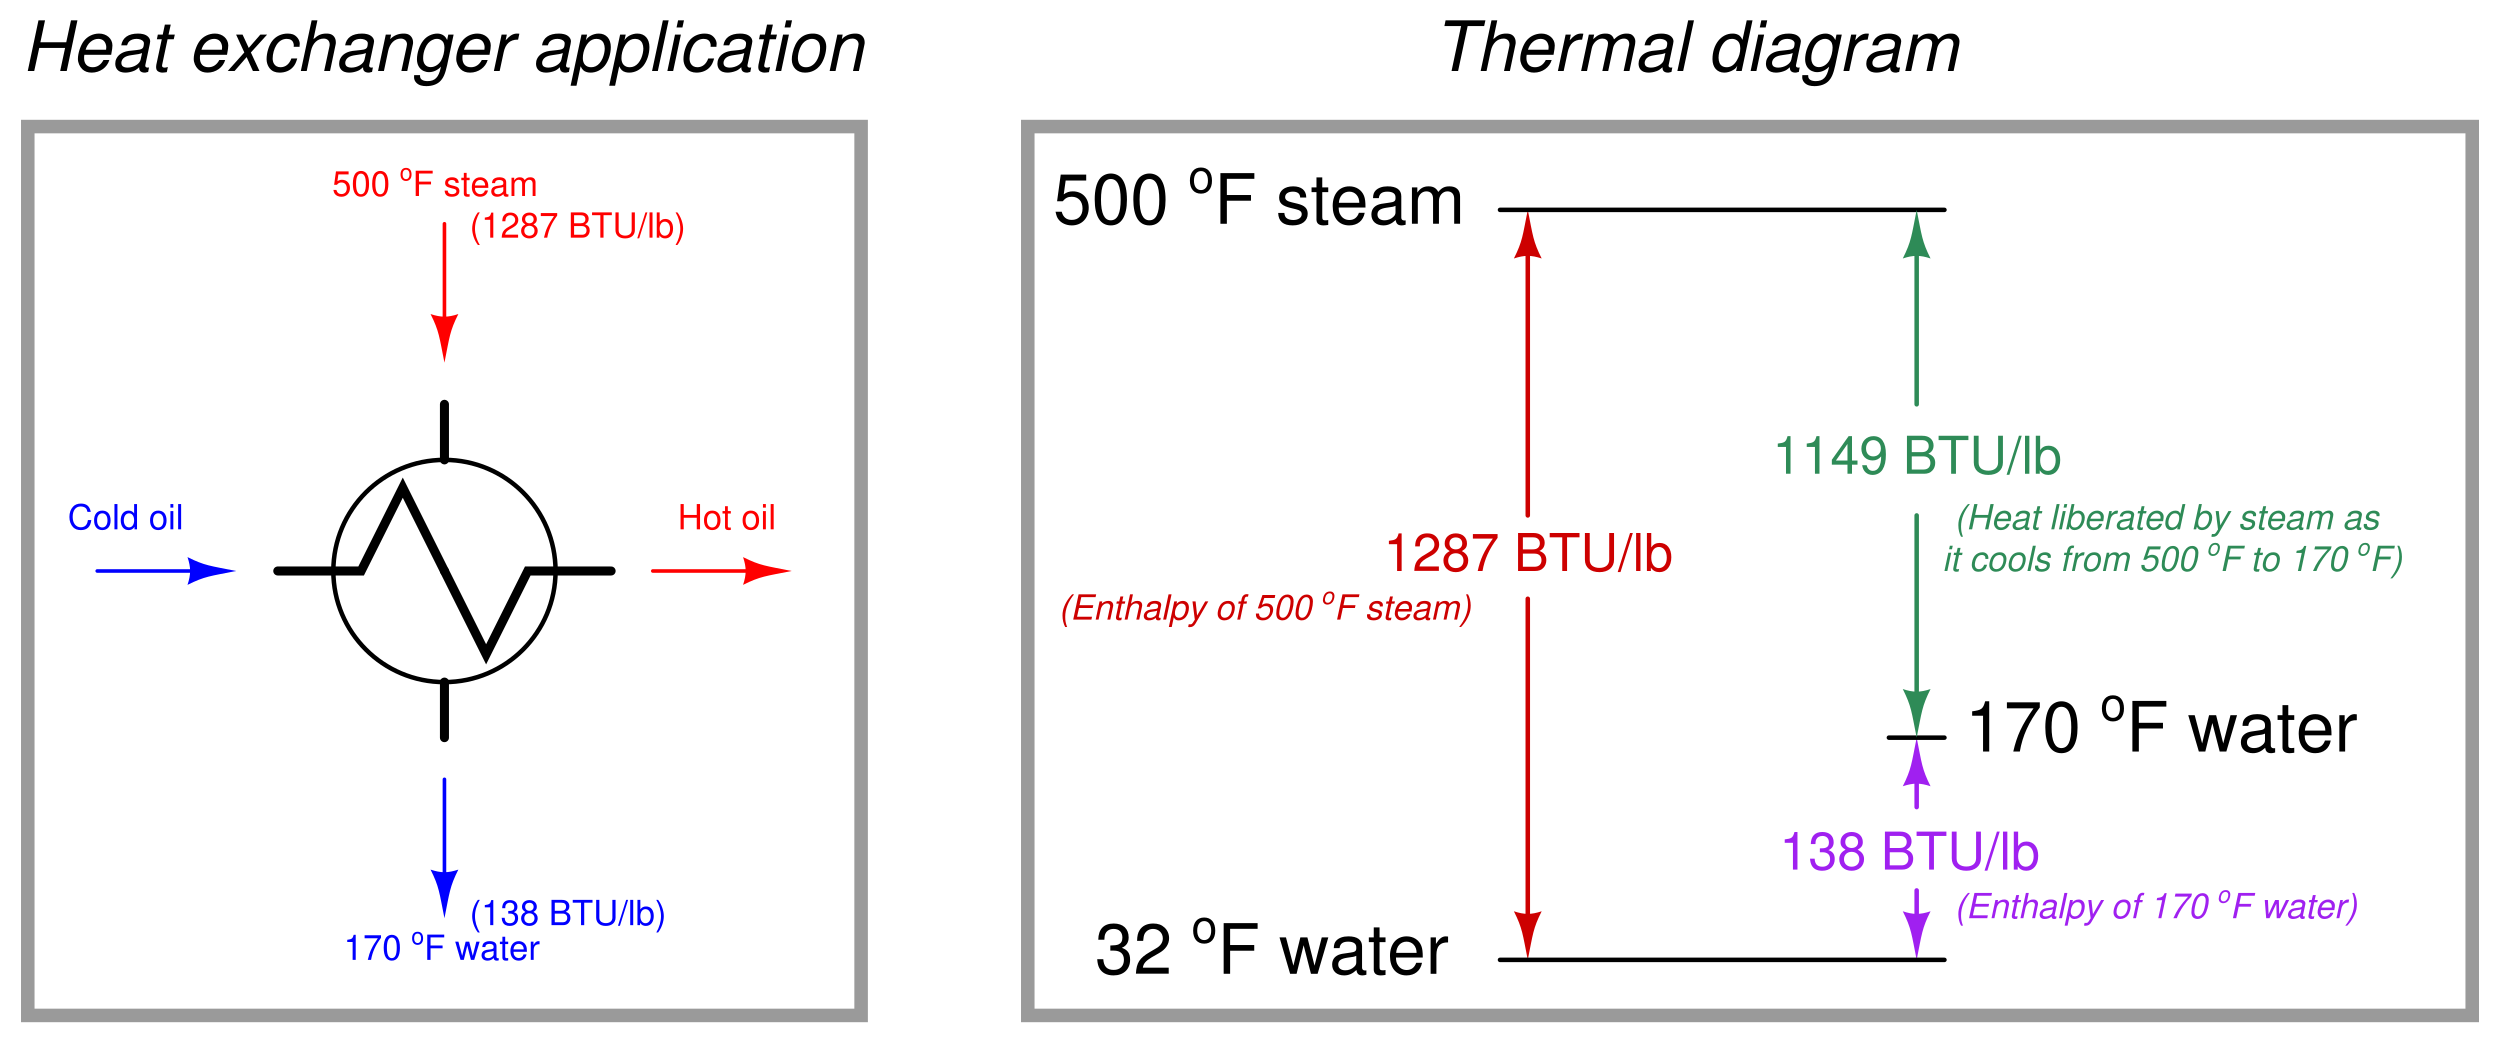 <?xml version="1.0" encoding="UTF-8"?>
<svg xmlns="http://www.w3.org/2000/svg" xmlns:xlink="http://www.w3.org/1999/xlink" viewBox="0 0 404.999 169" version="1.2">
<defs>
<g>
<symbol overflow="visible" id="glyph0-0">
<path style="stroke:none;" d=""/>
</symbol>
<symbol overflow="visible" id="glyph0-1">
<path style="stroke:none;" d="M 5.359 -7.969 L 1.234 -7.969 L 0.641 -3.641 L 1.547 -3.641 C 2.016 -4.188 2.391 -4.375 3.031 -4.375 C 4.094 -4.375 4.766 -3.641 4.766 -2.469 C 4.766 -1.312 4.094 -0.625 3.016 -0.625 C 2.156 -0.625 1.625 -1.062 1.391 -1.953 L 0.391 -1.953 C 0.531 -1.312 0.641 -0.984 0.875 -0.703 C 1.328 -0.094 2.141 0.266 3.031 0.266 C 4.641 0.266 5.766 -0.906 5.766 -2.594 C 5.766 -4.172 4.719 -5.25 3.188 -5.25 C 2.625 -5.25 2.188 -5.109 1.719 -4.766 L 2.031 -7 L 5.359 -7 Z M 5.359 -7.969 "/>
</symbol>
<symbol overflow="visible" id="glyph0-2">
<path style="stroke:none;" d="M 3.094 -8.141 C 2.344 -8.141 1.672 -7.797 1.266 -7.25 C 0.75 -6.531 0.484 -5.438 0.484 -3.938 C 0.484 -1.188 1.391 0.266 3.094 0.266 C 4.781 0.266 5.703 -1.188 5.703 -3.875 C 5.703 -5.438 5.453 -6.5 4.922 -7.25 C 4.516 -7.812 3.844 -8.141 3.094 -8.141 Z M 3.094 -7.25 C 4.156 -7.25 4.688 -6.172 4.688 -3.953 C 4.688 -1.641 4.172 -0.562 3.078 -0.562 C 2.031 -0.562 1.5 -1.688 1.5 -3.922 C 1.5 -6.172 2.031 -7.25 3.094 -7.25 Z M 3.094 -7.25 "/>
</symbol>
<symbol overflow="visible" id="glyph0-3">
<path style="stroke:none;" d=""/>
</symbol>
<symbol overflow="visible" id="glyph0-4">
<path style="stroke:none;" d="M 2.062 -3.734 L 5.969 -3.734 L 5.969 -4.656 L 2.062 -4.656 L 2.062 -7.281 L 6.516 -7.281 L 6.516 -8.203 L 1.016 -8.203 L 1.016 0 L 2.062 0 Z M 2.062 -3.734 "/>
</symbol>
<symbol overflow="visible" id="glyph0-5">
<path style="stroke:none;" d="M 4.922 -4.25 C 4.922 -5.406 4.156 -6.062 2.797 -6.062 C 1.422 -6.062 0.531 -5.359 0.531 -4.266 C 0.531 -3.344 1 -2.906 2.391 -2.562 L 3.281 -2.344 C 3.922 -2.188 4.188 -1.953 4.188 -1.547 C 4.188 -0.984 3.641 -0.609 2.812 -0.609 C 2.312 -0.609 1.875 -0.75 1.641 -1 C 1.5 -1.172 1.422 -1.344 1.375 -1.75 L 0.375 -1.75 C 0.422 -0.391 1.188 0.266 2.734 0.266 C 4.219 0.266 5.156 -0.469 5.156 -1.609 C 5.156 -2.484 4.672 -2.969 3.5 -3.25 L 2.594 -3.469 C 1.828 -3.641 1.5 -3.891 1.5 -4.312 C 1.5 -4.859 1.984 -5.203 2.75 -5.203 C 3.516 -5.203 3.922 -4.875 3.938 -4.25 Z M 4.922 -4.25 "/>
</symbol>
<symbol overflow="visible" id="glyph0-6">
<path style="stroke:none;" d="M 2.859 -5.891 L 1.891 -5.891 L 1.891 -7.516 L 0.953 -7.516 L 0.953 -5.891 L 0.156 -5.891 L 0.156 -5.125 L 0.953 -5.125 L 0.953 -0.672 C 0.953 -0.062 1.359 0.266 2.094 0.266 C 2.344 0.266 2.547 0.234 2.859 0.188 L 2.859 -0.609 C 2.719 -0.578 2.594 -0.562 2.406 -0.562 C 2 -0.562 1.891 -0.672 1.891 -1.094 L 1.891 -5.125 L 2.859 -5.125 Z M 2.859 -5.891 "/>
</symbol>
<symbol overflow="visible" id="glyph0-7">
<path style="stroke:none;" d="M 5.766 -2.625 C 5.766 -3.531 5.703 -4.078 5.531 -4.516 C 5.156 -5.484 4.25 -6.062 3.156 -6.062 C 1.5 -6.062 0.453 -4.812 0.453 -2.875 C 0.453 -0.922 1.469 0.266 3.125 0.266 C 4.484 0.266 5.406 -0.5 5.641 -1.781 L 4.703 -1.781 C 4.438 -1.016 3.922 -0.609 3.156 -0.609 C 2.562 -0.609 2.062 -0.875 1.75 -1.375 C 1.516 -1.703 1.438 -2.047 1.422 -2.625 Z M 1.453 -3.391 C 1.531 -4.484 2.188 -5.203 3.141 -5.203 C 4.094 -5.203 4.766 -4.453 4.766 -3.391 Z M 1.453 -3.391 "/>
</symbol>
<symbol overflow="visible" id="glyph0-8">
<path style="stroke:none;" d="M 6.016 -0.547 C 5.922 -0.531 5.875 -0.531 5.812 -0.531 C 5.484 -0.531 5.312 -0.703 5.312 -0.984 L 5.312 -4.453 C 5.312 -5.5 4.547 -6.062 3.094 -6.062 C 2.234 -6.062 1.547 -5.812 1.141 -5.375 C 0.859 -5.078 0.75 -4.734 0.734 -4.156 L 1.672 -4.156 C 1.75 -4.875 2.188 -5.203 3.062 -5.203 C 3.922 -5.203 4.375 -4.875 4.375 -4.312 L 4.375 -4.078 C 4.359 -3.672 4.156 -3.516 3.391 -3.422 C 2.062 -3.25 1.875 -3.203 1.5 -3.062 C 0.828 -2.766 0.469 -2.25 0.469 -1.484 C 0.469 -0.422 1.219 0.266 2.406 0.266 C 3.156 0.266 3.75 0 4.406 -0.609 C 4.484 0 4.766 0.266 5.375 0.266 C 5.578 0.266 5.703 0.234 6.016 0.156 Z M 4.375 -1.859 C 4.375 -1.547 4.281 -1.344 4 -1.094 C 3.625 -0.75 3.156 -0.562 2.609 -0.562 C 1.875 -0.562 1.453 -0.906 1.453 -1.5 C 1.453 -2.125 1.859 -2.438 2.875 -2.594 C 3.875 -2.719 4.062 -2.766 4.375 -2.906 Z M 4.375 -1.859 "/>
</symbol>
<symbol overflow="visible" id="glyph0-9">
<path style="stroke:none;" d="M 0.781 -5.891 L 0.781 0 L 1.734 0 L 1.734 -3.703 C 1.734 -4.562 2.344 -5.25 3.109 -5.25 C 3.812 -5.25 4.203 -4.812 4.203 -4.062 L 4.203 0 L 5.156 0 L 5.156 -3.703 C 5.156 -4.562 5.766 -5.25 6.531 -5.25 C 7.219 -5.25 7.625 -4.797 7.625 -4.062 L 7.625 0 L 8.578 0 L 8.578 -4.422 C 8.578 -5.484 7.969 -6.062 6.859 -6.062 C 6.078 -6.062 5.609 -5.828 5.047 -5.156 C 4.703 -5.797 4.234 -6.062 3.469 -6.062 C 2.672 -6.062 2.156 -5.766 1.656 -5.062 L 1.656 -5.891 Z M 0.781 -5.891 "/>
</symbol>
<symbol overflow="visible" id="glyph0-10">
<path style="stroke:none;" d="M 2.484 -3.75 L 3.031 -3.75 C 4.109 -3.75 4.688 -3.234 4.688 -2.266 C 4.688 -1.234 4.062 -0.625 3.031 -0.625 C 1.953 -0.625 1.422 -1.172 1.344 -2.359 L 0.359 -2.359 C 0.406 -1.703 0.516 -1.281 0.703 -0.922 C 1.125 -0.141 1.906 0.266 3 0.266 C 4.641 0.266 5.688 -0.734 5.688 -2.266 C 5.688 -3.312 5.297 -3.875 4.344 -4.203 C 5.078 -4.516 5.453 -5.078 5.453 -5.891 C 5.453 -7.297 4.547 -8.141 3.031 -8.141 C 1.422 -8.141 0.562 -7.234 0.531 -5.516 L 1.516 -5.516 C 1.531 -6 1.578 -6.281 1.703 -6.531 C 1.922 -7 2.422 -7.266 3.031 -7.266 C 3.922 -7.266 4.438 -6.734 4.438 -5.859 C 4.438 -5.281 4.234 -4.938 3.797 -4.75 C 3.531 -4.641 3.172 -4.594 2.484 -4.578 Z M 2.484 -3.75 "/>
</symbol>
<symbol overflow="visible" id="glyph0-11">
<path style="stroke:none;" d="M 5.688 -0.984 L 1.5 -0.984 C 1.594 -1.656 1.953 -2.078 2.938 -2.672 L 4.062 -3.312 C 5.172 -3.922 5.75 -4.766 5.75 -5.766 C 5.75 -6.438 5.484 -7.062 5 -7.5 C 4.531 -7.938 3.953 -8.141 3.188 -8.141 C 2.188 -8.141 1.422 -7.781 0.984 -7.078 C 0.703 -6.656 0.578 -6.141 0.562 -5.328 L 1.547 -5.328 C 1.594 -5.875 1.656 -6.203 1.781 -6.469 C 2.047 -6.969 2.562 -7.266 3.156 -7.266 C 4.062 -7.266 4.734 -6.609 4.734 -5.734 C 4.734 -5.078 4.359 -4.516 3.656 -4.125 L 2.625 -3.516 C 0.953 -2.547 0.469 -1.781 0.375 -0.016 L 5.688 -0.016 Z M 5.688 -0.984 "/>
</symbol>
<symbol overflow="visible" id="glyph0-12">
<path style="stroke:none;" d="M 6.234 0 L 7.969 -5.891 L 6.906 -5.891 L 5.734 -1.312 L 4.578 -5.891 L 3.438 -5.891 L 2.312 -1.312 L 1.109 -5.891 L 0.062 -5.891 L 1.781 0 L 2.828 0 L 3.969 -4.625 L 5.156 0 Z M 6.234 0 "/>
</symbol>
<symbol overflow="visible" id="glyph0-13">
<path style="stroke:none;" d="M 0.781 -5.891 L 0.781 0 L 1.719 0 L 1.719 -3.062 C 1.734 -4.484 2.312 -5.109 3.609 -5.078 L 3.609 -6.031 C 3.453 -6.047 3.359 -6.062 3.25 -6.062 C 2.641 -6.062 2.188 -5.703 1.641 -4.828 L 1.641 -5.891 Z M 0.781 -5.891 "/>
</symbol>
<symbol overflow="visible" id="glyph0-14">
<path style="stroke:none;" d="M 2.906 -5.797 L 2.906 0 L 3.906 0 L 3.906 -8.141 L 3.25 -8.141 C 2.906 -6.891 2.672 -6.719 1.141 -6.516 L 1.141 -5.797 Z M 2.906 -5.797 "/>
</symbol>
<symbol overflow="visible" id="glyph0-15">
<path style="stroke:none;" d="M 5.844 -7.969 L 0.516 -7.969 L 0.516 -7 L 4.828 -7 C 2.922 -4.281 2.156 -2.625 1.547 0 L 2.609 0 C 3.047 -2.547 4.047 -4.75 5.844 -7.141 Z M 5.844 -7.969 "/>
</symbol>
<symbol overflow="visible" id="glyph1-0">
<path style="stroke:none;" d=""/>
</symbol>
<symbol overflow="visible" id="glyph1-1">
<path style="stroke:none;" d="M 2.047 -4.062 C 0.938 -4.062 0.266 -3.266 0.266 -1.938 C 0.266 -0.609 0.938 0.172 2.062 0.172 C 3.172 0.172 3.844 -0.625 3.844 -1.906 C 3.844 -3.281 3.188 -4.062 2.047 -4.062 Z M 2.062 -3.484 C 2.766 -3.484 3.188 -2.906 3.188 -1.922 C 3.188 -0.984 2.75 -0.406 2.062 -0.406 C 1.359 -0.406 0.922 -0.984 0.922 -1.938 C 0.922 -2.906 1.359 -3.484 2.062 -3.484 Z M 2.062 -3.484 "/>
</symbol>
<symbol overflow="visible" id="glyph2-0">
<path style="stroke:none;" d=""/>
</symbol>
<symbol overflow="visible" id="glyph2-1">
<path style="stroke:none;" d="M 2.188 -4.344 L 2.188 0 L 2.922 0 L 2.922 -6.094 L 2.438 -6.094 C 2.172 -5.156 2.016 -5.031 0.859 -4.891 L 0.859 -4.344 Z M 2.188 -4.344 "/>
</symbol>
<symbol overflow="visible" id="glyph2-2">
<path style="stroke:none;" d="M 4.266 -0.734 L 1.125 -0.734 C 1.203 -1.234 1.469 -1.562 2.203 -2.016 L 3.047 -2.484 C 3.875 -2.938 4.312 -3.562 4.312 -4.312 C 4.312 -4.828 4.109 -5.297 3.75 -5.625 C 3.406 -5.953 2.969 -6.094 2.391 -6.094 C 1.641 -6.094 1.078 -5.828 0.75 -5.312 C 0.531 -4.984 0.438 -4.609 0.422 -3.984 L 1.172 -3.984 C 1.188 -4.406 1.234 -4.656 1.344 -4.844 C 1.531 -5.219 1.922 -5.453 2.375 -5.453 C 3.047 -5.453 3.547 -4.969 3.547 -4.297 C 3.547 -3.812 3.281 -3.391 2.734 -3.094 L 1.969 -2.625 C 0.719 -1.922 0.359 -1.344 0.281 -0.016 L 4.266 -0.016 Z M 4.266 -0.734 "/>
</symbol>
<symbol overflow="visible" id="glyph2-3">
<path style="stroke:none;" d="M 3.297 -3.219 C 3.922 -3.594 4.125 -3.891 4.125 -4.469 C 4.125 -5.438 3.391 -6.094 2.312 -6.094 C 1.266 -6.094 0.516 -5.438 0.516 -4.484 C 0.516 -3.891 0.719 -3.609 1.328 -3.219 C 0.656 -2.875 0.312 -2.375 0.312 -1.703 C 0.312 -0.578 1.125 0.188 2.312 0.188 C 3.5 0.188 4.328 -0.578 4.328 -1.703 C 4.328 -2.375 3.984 -2.875 3.297 -3.219 Z M 2.312 -5.438 C 2.953 -5.438 3.359 -5.062 3.359 -4.453 C 3.359 -3.875 2.938 -3.5 2.312 -3.5 C 1.688 -3.5 1.281 -3.875 1.281 -4.469 C 1.281 -5.062 1.688 -5.438 2.312 -5.438 Z M 2.312 -2.875 C 3.062 -2.875 3.562 -2.391 3.562 -1.672 C 3.562 -0.938 3.078 -0.469 2.297 -0.469 C 1.578 -0.469 1.078 -0.969 1.078 -1.672 C 1.078 -2.391 1.562 -2.875 2.312 -2.875 Z M 2.312 -2.875 "/>
</symbol>
<symbol overflow="visible" id="glyph2-4">
<path style="stroke:none;" d="M 4.391 -5.984 L 0.391 -5.984 L 0.391 -5.25 L 3.625 -5.25 C 2.188 -3.219 1.609 -1.969 1.172 0 L 1.953 0 C 2.281 -1.922 3.031 -3.562 4.391 -5.359 Z M 4.391 -5.984 "/>
</symbol>
<symbol overflow="visible" id="glyph2-5">
<path style="stroke:none;" d=""/>
</symbol>
<symbol overflow="visible" id="glyph2-6">
<path style="stroke:none;" d="M 0.672 0 L 3.438 0 C 4.031 0 4.453 -0.156 4.781 -0.516 C 5.094 -0.828 5.25 -1.281 5.25 -1.75 C 5.25 -2.5 4.922 -2.938 4.141 -3.25 C 4.703 -3.516 4.984 -3.953 4.984 -4.594 C 4.984 -5.047 4.812 -5.438 4.5 -5.719 C 4.172 -6.016 3.75 -6.156 3.156 -6.156 L 0.672 -6.156 Z M 1.453 -3.5 L 1.453 -5.453 L 2.969 -5.453 C 3.406 -5.453 3.656 -5.406 3.859 -5.234 C 4.078 -5.078 4.203 -4.812 4.203 -4.484 C 4.203 -4.141 4.078 -3.891 3.859 -3.719 C 3.656 -3.562 3.406 -3.5 2.969 -3.5 Z M 1.453 -0.688 L 1.453 -2.812 L 3.359 -2.812 C 4.062 -2.812 4.469 -2.406 4.469 -1.75 C 4.469 -1.094 4.062 -0.688 3.359 -0.688 Z M 1.453 -0.688 "/>
</symbol>
<symbol overflow="visible" id="glyph2-7">
<path style="stroke:none;" d="M 2.984 -5.453 L 5 -5.453 L 5 -6.156 L 0.172 -6.156 L 0.172 -5.453 L 2.203 -5.453 L 2.203 0 L 2.984 0 Z M 2.984 -5.453 "/>
</symbol>
<symbol overflow="visible" id="glyph2-8">
<path style="stroke:none;" d="M 4.656 -6.156 L 4.656 -1.828 C 4.656 -1 4.062 -0.5 3.078 -0.5 C 2.609 -0.5 2.25 -0.609 1.953 -0.812 C 1.641 -1.047 1.5 -1.359 1.5 -1.828 L 1.5 -6.156 L 0.719 -6.156 L 0.719 -1.828 C 0.719 -0.578 1.609 0.188 3.078 0.188 C 4.516 0.188 5.438 -0.594 5.438 -1.828 L 5.438 -6.156 Z M 4.656 -6.156 "/>
</symbol>
<symbol overflow="visible" id="glyph2-9">
<path style="stroke:none;" d="M 1.938 -6.156 L -0.062 0.172 L 0.391 0.172 L 2.391 -6.156 Z M 1.938 -6.156 "/>
</symbol>
<symbol overflow="visible" id="glyph2-10">
<path style="stroke:none;" d="M 1.281 -6.156 L 0.578 -6.156 L 0.578 0 L 1.281 0 Z M 1.281 -6.156 "/>
</symbol>
<symbol overflow="visible" id="glyph2-11">
<path style="stroke:none;" d="M 0.453 -6.156 L 0.453 0 L 1.094 0 L 1.094 -0.562 C 1.422 -0.047 1.875 0.188 2.484 0.188 C 3.656 0.188 4.406 -0.766 4.406 -2.234 C 4.406 -3.656 3.703 -4.547 2.516 -4.547 C 1.922 -4.547 1.484 -4.312 1.156 -3.828 L 1.156 -6.156 Z M 2.391 -3.891 C 3.172 -3.891 3.672 -3.203 3.672 -2.156 C 3.672 -1.141 3.156 -0.469 2.391 -0.469 C 1.641 -0.469 1.156 -1.141 1.156 -2.172 C 1.156 -3.219 1.641 -3.891 2.391 -3.891 Z M 2.391 -3.891 "/>
</symbol>
<symbol overflow="visible" id="glyph2-12">
<path style="stroke:none;" d="M 1.859 -2.812 L 2.266 -2.812 C 3.078 -2.812 3.516 -2.438 3.516 -1.703 C 3.516 -0.922 3.047 -0.469 2.281 -0.469 C 1.453 -0.469 1.062 -0.875 1.016 -1.766 L 0.266 -1.766 C 0.297 -1.281 0.391 -0.969 0.531 -0.688 C 0.844 -0.094 1.422 0.188 2.25 0.188 C 3.469 0.188 4.266 -0.547 4.266 -1.703 C 4.266 -2.484 3.969 -2.906 3.25 -3.156 C 3.812 -3.391 4.094 -3.812 4.094 -4.422 C 4.094 -5.469 3.406 -6.094 2.266 -6.094 C 1.062 -6.094 0.422 -5.422 0.391 -4.141 L 1.141 -4.141 C 1.141 -4.5 1.188 -4.719 1.281 -4.906 C 1.438 -5.25 1.812 -5.453 2.281 -5.453 C 2.938 -5.453 3.328 -5.047 3.328 -4.391 C 3.328 -3.969 3.188 -3.703 2.859 -3.562 C 2.656 -3.469 2.375 -3.438 1.859 -3.438 Z M 1.859 -2.812 "/>
</symbol>
<symbol overflow="visible" id="glyph2-13">
<path style="stroke:none;" d="M 2.766 -1.469 L 2.766 0 L 3.5 0 L 3.5 -1.469 L 4.391 -1.469 L 4.391 -2.141 L 3.5 -2.141 L 3.5 -6.094 L 2.953 -6.094 L 0.234 -2.266 L 0.234 -1.469 Z M 2.766 -2.141 L 0.891 -2.141 L 2.766 -4.828 Z M 2.766 -2.141 "/>
</symbol>
<symbol overflow="visible" id="glyph2-14">
<path style="stroke:none;" d="M 0.453 -1.391 C 0.594 -0.391 1.234 0.188 2.141 0.188 C 2.812 0.188 3.406 -0.125 3.75 -0.672 C 4.125 -1.281 4.297 -2.016 4.297 -3.125 C 4.297 -4.156 4.141 -4.797 3.781 -5.344 C 3.453 -5.844 2.938 -6.094 2.281 -6.094 C 1.141 -6.094 0.328 -5.25 0.328 -4.062 C 0.328 -2.938 1.078 -2.156 2.156 -2.156 C 2.719 -2.156 3.141 -2.359 3.531 -2.812 C 3.516 -1.297 3.047 -0.469 2.188 -0.469 C 1.672 -0.469 1.312 -0.797 1.188 -1.391 Z M 2.266 -5.453 C 2.969 -5.453 3.484 -4.875 3.484 -4.078 C 3.484 -3.328 2.984 -2.812 2.25 -2.812 C 1.531 -2.812 1.078 -3.312 1.078 -4.125 C 1.078 -4.891 1.578 -5.453 2.266 -5.453 Z M 2.266 -5.453 "/>
</symbol>
<symbol overflow="visible" id="glyph3-0">
<path style="stroke:none;" d=""/>
</symbol>
<symbol overflow="visible" id="glyph3-1">
<path style="stroke:none;" d="M 2.203 -4.094 C 1.469 -3.328 0.906 -2.344 0.719 -1.453 C 0.656 -1.188 0.641 -0.922 0.641 -0.656 C 0.641 0.016 0.797 0.703 1.078 1.203 L 1.391 1.203 C 1.219 0.781 1.125 0.375 1.094 -0.031 C 1.078 -0.156 1.078 -0.297 1.078 -0.438 C 1.078 -1.703 1.562 -2.938 2.516 -4.094 Z M 2.203 -4.094 "/>
</symbol>
<symbol overflow="visible" id="glyph3-2">
<path style="stroke:none;" d="M 1.438 -1.875 L 3.656 -1.875 L 3.75 -2.328 L 1.531 -2.328 L 1.812 -3.641 L 4.125 -3.641 L 4.219 -4.094 L 1.375 -4.094 L 0.5 0 L 3.453 0 L 3.547 -0.469 L 1.125 -0.469 Z M 1.438 -1.875 "/>
</symbol>
<symbol overflow="visible" id="glyph3-3">
<path style="stroke:none;" d="M 1.016 -2.953 L 0.391 0 L 0.859 0 L 1.203 -1.625 C 1.344 -2.25 1.734 -2.625 2.25 -2.625 C 2.531 -2.625 2.734 -2.438 2.734 -2.172 C 2.734 -2.141 2.719 -2.062 2.703 -1.969 L 2.281 0 L 2.75 0 L 3.203 -2.109 C 3.219 -2.188 3.234 -2.25 3.234 -2.328 C 3.234 -2.656 3.031 -2.922 2.734 -3 C 2.656 -3.016 2.562 -3.031 2.469 -3.031 C 2.031 -3.031 1.672 -2.875 1.375 -2.578 L 1.453 -2.953 Z M 1.016 -2.953 "/>
</symbol>
<symbol overflow="visible" id="glyph3-4">
<path style="stroke:none;" d="M 2.062 -2.953 L 1.562 -2.953 L 1.734 -3.75 L 1.266 -3.75 L 1.078 -2.953 L 0.688 -2.953 L 0.609 -2.578 L 1 -2.578 L 0.562 -0.484 C 0.547 -0.438 0.547 -0.375 0.547 -0.312 C 0.547 -0.094 0.641 0.047 0.859 0.094 C 0.922 0.125 0.984 0.125 1.047 0.125 C 1.172 0.125 1.328 0.109 1.406 0.094 L 1.5 -0.328 C 1.312 -0.281 1.312 -0.281 1.234 -0.281 C 1.125 -0.281 1.062 -0.312 1.031 -0.391 C 1.031 -0.406 1.031 -0.406 1.031 -0.422 C 1.031 -0.438 1.031 -0.469 1.047 -0.5 L 1.484 -2.578 L 1.984 -2.578 Z M 2.062 -2.953 "/>
</symbol>
<symbol overflow="visible" id="glyph3-5">
<path style="stroke:none;" d="M 1.266 -4.094 L 0.391 0 L 0.859 0 L 1.203 -1.625 C 1.344 -2.25 1.734 -2.625 2.25 -2.625 C 2.531 -2.625 2.734 -2.438 2.734 -2.156 C 2.734 -2.078 2.734 -2.078 2.688 -1.922 L 2.281 0 L 2.75 0 L 3.203 -2.109 C 3.219 -2.188 3.234 -2.25 3.234 -2.328 C 3.234 -2.672 3.047 -2.922 2.75 -3 C 2.656 -3.016 2.578 -3.031 2.469 -3.031 C 2.047 -3.031 1.781 -2.906 1.422 -2.578 L 1.734 -4.094 Z M 1.266 -4.094 "/>
</symbol>
<symbol overflow="visible" id="glyph3-6">
<path style="stroke:none;" d="M 3.109 -0.281 C 3.047 -0.281 3.031 -0.281 3.016 -0.281 C 2.891 -0.281 2.812 -0.312 2.797 -0.375 C 2.797 -0.406 2.797 -0.422 2.797 -0.438 C 2.797 -0.453 2.797 -0.484 2.797 -0.5 L 3.156 -2.188 C 3.188 -2.344 3.188 -2.344 3.188 -2.391 C 3.188 -2.672 2.969 -2.906 2.625 -2.984 C 2.5 -3.016 2.359 -3.031 2.219 -3.031 C 1.422 -3.031 0.953 -2.703 0.844 -2.078 L 1.328 -2.078 C 1.375 -2.234 1.406 -2.312 1.484 -2.391 C 1.609 -2.516 1.844 -2.594 2.094 -2.594 C 2.344 -2.594 2.562 -2.516 2.656 -2.375 C 2.672 -2.328 2.688 -2.297 2.688 -2.234 C 2.688 -2.219 2.688 -2.172 2.672 -2.125 L 2.656 -2.031 C 2.625 -1.812 2.5 -1.734 2.094 -1.703 C 1.531 -1.641 1.281 -1.609 1.078 -1.531 C 0.719 -1.391 0.484 -1.141 0.391 -0.812 C 0.375 -0.75 0.359 -0.656 0.359 -0.594 C 0.359 -0.266 0.516 -0.031 0.797 0.062 C 0.906 0.109 1.047 0.125 1.172 0.125 C 1.375 0.125 1.609 0.094 1.812 0.016 C 1.984 -0.047 2.078 -0.094 2.312 -0.297 L 2.312 -0.234 C 2.312 -0.078 2.391 0.047 2.531 0.094 C 2.594 0.125 2.656 0.125 2.734 0.125 C 2.797 0.125 2.812 0.125 2.953 0.094 C 2.969 0.094 3 0.078 3.031 0.078 Z M 2.422 -0.922 C 2.344 -0.578 1.859 -0.281 1.359 -0.281 C 1.172 -0.281 1.016 -0.328 0.938 -0.422 C 0.891 -0.484 0.859 -0.562 0.859 -0.641 C 0.859 -0.828 0.969 -1.016 1.141 -1.125 C 1.266 -1.203 1.438 -1.25 1.719 -1.281 C 2.281 -1.359 2.297 -1.359 2.531 -1.453 Z M 2.422 -0.922 "/>
</symbol>
<symbol overflow="visible" id="glyph3-7">
<path style="stroke:none;" d="M 1.734 -4.094 L 1.25 -4.094 L 0.375 0 L 0.859 0 Z M 1.734 -4.094 "/>
</symbol>
<symbol overflow="visible" id="glyph3-8">
<path style="stroke:none;" d="M 0.047 1.203 L 0.516 1.203 L 0.844 -0.375 C 0.984 -0.109 1.125 0.031 1.359 0.094 C 1.453 0.125 1.547 0.125 1.656 0.125 C 2.094 0.125 2.516 -0.078 2.797 -0.422 C 3.109 -0.797 3.297 -1.375 3.297 -1.938 C 3.297 -2.609 2.922 -3.031 2.312 -3.031 C 1.875 -3.031 1.422 -2.797 1.281 -2.469 L 1.375 -2.953 L 0.922 -2.953 Z M 2.125 -2.594 C 2.406 -2.594 2.609 -2.469 2.719 -2.25 C 2.766 -2.125 2.797 -1.984 2.797 -1.828 C 2.797 -1.578 2.734 -1.297 2.625 -1.031 C 2.484 -0.703 2.312 -0.5 2.062 -0.375 C 1.953 -0.328 1.828 -0.297 1.703 -0.297 C 1.281 -0.297 1.031 -0.578 1.031 -1.031 C 1.031 -1.672 1.344 -2.312 1.766 -2.516 C 1.891 -2.578 2 -2.594 2.125 -2.594 Z M 2.125 -2.594 "/>
</symbol>
<symbol overflow="visible" id="glyph3-9">
<path style="stroke:none;" d="M 2.812 -2.953 L 1.5 -0.656 L 1.25 -2.953 L 0.75 -2.953 L 1.125 0.016 L 0.828 0.484 C 0.703 0.672 0.656 0.703 0.547 0.75 C 0.484 0.766 0.438 0.766 0.375 0.766 C 0.328 0.766 0.297 0.766 0.141 0.75 L 0.047 1.172 C 0.109 1.203 0.141 1.203 0.188 1.219 C 0.219 1.219 0.266 1.219 0.328 1.219 C 0.719 1.219 1 1.047 1.25 0.625 L 3.312 -2.953 Z M 2.812 -2.953 "/>
</symbol>
<symbol overflow="visible" id="glyph3-10">
<path style="stroke:none;" d=""/>
</symbol>
<symbol overflow="visible" id="glyph3-11">
<path style="stroke:none;" d="M 2.156 -3.031 C 1.312 -3.031 0.75 -2.484 0.516 -1.453 C 0.469 -1.266 0.453 -1.094 0.453 -0.922 C 0.453 -0.297 0.891 0.125 1.516 0.125 C 2.047 0.125 2.484 -0.094 2.797 -0.516 C 3.047 -0.875 3.234 -1.484 3.234 -1.984 C 3.234 -2.406 3.016 -2.781 2.672 -2.938 C 2.516 -3 2.359 -3.031 2.156 -3.031 Z M 2.094 -2.594 C 2.375 -2.594 2.609 -2.453 2.688 -2.219 C 2.734 -2.109 2.75 -2.016 2.75 -1.875 C 2.75 -1.234 2.453 -0.625 2.031 -0.406 C 1.891 -0.344 1.75 -0.297 1.594 -0.297 C 1.312 -0.297 1.094 -0.438 1 -0.688 C 0.969 -0.797 0.938 -0.906 0.938 -1.031 C 0.938 -1.297 1 -1.594 1.109 -1.844 C 1.25 -2.156 1.422 -2.375 1.672 -2.5 C 1.812 -2.562 1.938 -2.594 2.094 -2.594 Z M 2.094 -2.594 "/>
</symbol>
<symbol overflow="visible" id="glyph3-12">
<path style="stroke:none;" d="M 2.078 -2.953 L 1.594 -2.953 L 1.688 -3.328 C 1.75 -3.625 1.844 -3.719 2.094 -3.719 C 2.125 -3.719 2.172 -3.719 2.234 -3.703 L 2.328 -4.094 C 2.219 -4.109 2.156 -4.125 2.062 -4.125 C 1.641 -4.125 1.328 -3.859 1.234 -3.453 L 1.125 -2.953 L 0.734 -2.953 L 0.656 -2.578 L 1.047 -2.578 L 0.5 0 L 0.969 0 L 1.516 -2.578 L 2 -2.578 Z M 2.078 -2.953 "/>
</symbol>
<symbol overflow="visible" id="glyph3-13">
<path style="stroke:none;" d="M 3.531 -3.984 L 1.453 -3.984 L 0.703 -1.812 L 1.141 -1.812 C 1.484 -2.125 1.656 -2.188 1.984 -2.188 C 2.25 -2.188 2.469 -2.109 2.578 -1.953 C 2.656 -1.828 2.688 -1.688 2.688 -1.516 C 2.688 -0.812 2.234 -0.297 1.594 -0.297 C 1.141 -0.297 0.906 -0.531 0.891 -0.984 L 0.391 -0.984 L 0.391 -0.859 C 0.391 -0.641 0.422 -0.484 0.5 -0.344 C 0.609 -0.141 0.844 0.016 1.109 0.078 C 1.234 0.109 1.375 0.125 1.531 0.125 C 2.047 0.125 2.469 -0.078 2.797 -0.516 C 3.047 -0.844 3.188 -1.25 3.188 -1.656 C 3.188 -2.062 2.984 -2.391 2.625 -2.531 C 2.484 -2.594 2.312 -2.625 2.141 -2.625 C 1.875 -2.625 1.641 -2.547 1.359 -2.391 L 1.75 -3.5 L 3.438 -3.5 Z M 3.531 -3.984 "/>
</symbol>
<symbol overflow="visible" id="glyph3-14">
<path style="stroke:none;" d="M 2.375 -4.062 C 1.906 -4.062 1.516 -3.844 1.203 -3.375 C 0.844 -2.844 0.562 -1.797 0.562 -0.969 C 0.562 -0.625 0.656 -0.328 0.828 -0.141 C 1 0.016 1.281 0.125 1.547 0.125 C 2.031 0.125 2.406 -0.094 2.734 -0.562 C 3.094 -1.109 3.375 -2.141 3.375 -2.953 C 3.375 -3.469 3.188 -3.797 2.828 -3.969 C 2.688 -4.031 2.547 -4.062 2.375 -4.062 Z M 2.297 -3.641 C 2.562 -3.641 2.734 -3.5 2.828 -3.25 C 2.859 -3.141 2.875 -3.047 2.875 -2.906 C 2.875 -2.453 2.75 -1.797 2.578 -1.266 C 2.422 -0.844 2.219 -0.531 1.969 -0.391 C 1.859 -0.328 1.75 -0.297 1.609 -0.297 C 1.375 -0.297 1.188 -0.438 1.109 -0.672 C 1.062 -0.797 1.047 -0.906 1.047 -1.031 C 1.047 -1.484 1.172 -2.109 1.359 -2.688 C 1.5 -3.109 1.703 -3.406 1.953 -3.547 C 2.062 -3.609 2.172 -3.641 2.297 -3.641 Z M 2.297 -3.641 "/>
</symbol>
<symbol overflow="visible" id="glyph3-15">
<path style="stroke:none;" d="M 1.438 -1.875 L 3.391 -1.875 L 3.484 -2.328 L 1.531 -2.328 L 1.812 -3.641 L 4.031 -3.641 L 4.125 -4.094 L 1.375 -4.094 L 0.5 0 L 1.031 0 Z M 1.438 -1.875 "/>
</symbol>
<symbol overflow="visible" id="glyph3-16">
<path style="stroke:none;" d="M 2.891 -2.125 C 2.922 -2.25 2.922 -2.297 2.922 -2.375 C 2.922 -2.766 2.547 -3.031 2 -3.031 C 1.609 -3.031 1.266 -2.906 1.031 -2.688 C 0.828 -2.5 0.688 -2.203 0.688 -1.938 C 0.688 -1.594 0.891 -1.438 1.469 -1.281 L 1.891 -1.172 C 2.062 -1.125 2.156 -1.094 2.203 -1.031 C 2.25 -0.984 2.281 -0.891 2.281 -0.844 C 2.281 -0.781 2.219 -0.641 2.172 -0.562 C 2.078 -0.453 1.906 -0.359 1.703 -0.328 C 1.625 -0.312 1.547 -0.297 1.469 -0.297 C 1.141 -0.297 0.938 -0.406 0.891 -0.625 C 0.875 -0.656 0.859 -0.703 0.859 -0.734 C 0.859 -0.766 0.875 -0.828 0.875 -0.875 L 0.375 -0.875 C 0.344 -0.75 0.344 -0.688 0.344 -0.594 C 0.344 -0.25 0.578 0 0.969 0.078 C 1.109 0.109 1.25 0.125 1.391 0.125 C 2.234 0.125 2.766 -0.297 2.766 -0.969 C 2.766 -1.312 2.594 -1.5 2.094 -1.625 L 1.672 -1.734 C 1.406 -1.797 1.25 -1.891 1.203 -2 C 1.188 -2.016 1.188 -2.031 1.188 -2.062 C 1.188 -2.172 1.25 -2.312 1.359 -2.406 C 1.484 -2.547 1.656 -2.594 1.906 -2.594 C 2.172 -2.594 2.328 -2.516 2.406 -2.375 C 2.422 -2.344 2.422 -2.297 2.422 -2.25 C 2.422 -2.219 2.422 -2.172 2.422 -2.125 Z M 2.891 -2.125 "/>
</symbol>
<symbol overflow="visible" id="glyph3-17">
<path style="stroke:none;" d="M 3.172 -1.312 C 3.25 -1.75 3.266 -1.891 3.266 -2.062 C 3.266 -2.609 2.797 -3.031 2.188 -3.031 C 1.703 -3.031 1.234 -2.797 0.938 -2.422 C 0.688 -2.062 0.469 -1.438 0.469 -0.969 C 0.469 -0.672 0.609 -0.359 0.828 -0.156 C 1.016 0.047 1.266 0.125 1.594 0.125 C 2.266 0.125 2.844 -0.281 3.016 -0.891 L 2.547 -0.891 C 2.344 -0.5 2.047 -0.297 1.672 -0.297 C 1.219 -0.297 0.969 -0.578 0.969 -1.062 C 0.969 -1.188 0.969 -1.234 1 -1.312 Z M 1.094 -1.719 C 1.25 -2.234 1.656 -2.594 2.109 -2.594 C 2.453 -2.594 2.688 -2.406 2.75 -2.078 C 2.766 -2.016 2.766 -1.969 2.766 -1.906 C 2.766 -1.859 2.766 -1.812 2.75 -1.719 Z M 1.094 -1.719 "/>
</symbol>
<symbol overflow="visible" id="glyph3-18">
<path style="stroke:none;" d="M 1.031 -2.953 L 0.406 0 L 0.875 0 L 1.266 -1.844 C 1.359 -2.281 1.734 -2.625 2.109 -2.625 C 2.359 -2.625 2.547 -2.5 2.578 -2.312 C 2.578 -2.297 2.578 -2.266 2.578 -2.234 C 2.578 -2.172 2.562 -2.109 2.547 -2.031 L 2.125 0 L 2.594 0 L 2.984 -1.844 C 3.078 -2.297 3.469 -2.625 3.875 -2.625 C 4.141 -2.625 4.297 -2.469 4.297 -2.188 C 4.297 -2.109 4.297 -2.109 4.25 -1.922 L 3.844 0 L 4.312 0 L 4.766 -2.094 C 4.781 -2.156 4.797 -2.344 4.797 -2.406 C 4.797 -2.562 4.719 -2.719 4.609 -2.844 C 4.484 -2.969 4.344 -3.031 4.078 -3.031 C 3.703 -3.031 3.391 -2.891 3.062 -2.562 C 3 -2.766 2.891 -2.906 2.719 -2.969 C 2.625 -3.016 2.516 -3.031 2.375 -3.031 C 1.984 -3.031 1.734 -2.922 1.375 -2.578 L 1.453 -2.953 Z M 1.031 -2.953 "/>
</symbol>
<symbol overflow="visible" id="glyph3-19">
<path style="stroke:none;" d="M 0.266 1.203 C 1 0.438 1.562 -0.562 1.75 -1.453 C 1.797 -1.703 1.828 -2 1.828 -2.297 C 1.828 -2.938 1.656 -3.641 1.391 -4.094 L 1.078 -4.094 C 1.297 -3.547 1.391 -3.031 1.391 -2.422 C 1.391 -1.203 0.891 0.047 -0.047 1.203 Z M 0.266 1.203 "/>
</symbol>
<symbol overflow="visible" id="glyph3-20">
<path style="stroke:none;" d="M 2.078 -2.922 L 1.453 0 L 1.953 0 L 2.812 -4.062 L 2.484 -4.062 C 2.188 -3.453 2.062 -3.375 1.266 -3.281 L 1.188 -2.922 Z M 2.078 -2.922 "/>
</symbol>
<symbol overflow="visible" id="glyph3-21">
<path style="stroke:none;" d="M 3.781 -3.984 L 1.109 -3.984 L 1 -3.5 L 3.156 -3.5 C 2.516 -2.781 2.031 -2.188 1.641 -1.625 C 1.281 -1.078 1.141 -0.812 0.766 0 L 1.328 0 C 1.547 -0.609 1.875 -1.219 2.391 -1.969 C 2.812 -2.578 3.109 -2.953 3.672 -3.531 Z M 3.781 -3.984 "/>
</symbol>
<symbol overflow="visible" id="glyph3-22">
<path style="stroke:none;" d="M 3.125 0 L 4.609 -2.953 L 4.094 -2.953 L 3 -0.656 L 2.938 -2.953 L 2.344 -2.953 L 1.281 -0.656 L 1.172 -2.953 L 0.656 -2.953 L 0.891 0 L 1.422 0 L 2.531 -2.344 L 2.594 0 Z M 3.125 0 "/>
</symbol>
<symbol overflow="visible" id="glyph3-23">
<path style="stroke:none;" d="M 1.016 -2.953 L 0.391 0 L 0.859 0 L 1.188 -1.531 C 1.328 -2.188 1.703 -2.531 2.297 -2.531 L 2.344 -2.531 L 2.453 -3.016 L 2.422 -3.016 C 2.375 -3.031 2.328 -3.031 2.266 -3.031 C 1.953 -3.031 1.703 -2.891 1.344 -2.484 L 1.438 -2.953 Z M 1.016 -2.953 "/>
</symbol>
<symbol overflow="visible" id="glyph3-24">
<path style="stroke:none;" d="M 3.5 -1.875 L 3.094 0 L 3.625 0 L 4.5 -4.094 L 3.969 -4.094 L 3.594 -2.328 L 1.484 -2.328 L 1.875 -4.094 L 1.344 -4.094 L 0.469 0 L 1 0 L 1.391 -1.875 Z M 3.5 -1.875 "/>
</symbol>
<symbol overflow="visible" id="glyph3-25">
<path style="stroke:none;" d="M 1.469 -2.953 L 1 -2.953 L 0.375 0 L 0.844 0 Z M 1.719 -4.094 L 1.25 -4.094 L 1.125 -3.516 L 1.594 -3.516 Z M 1.719 -4.094 "/>
</symbol>
<symbol overflow="visible" id="glyph3-26">
<path style="stroke:none;" d="M 1.172 -4.094 L 0.297 0 L 0.719 0 L 0.828 -0.438 C 1 -0.031 1.234 0.125 1.656 0.125 C 2.031 0.125 2.438 -0.047 2.688 -0.312 C 3.062 -0.703 3.312 -1.344 3.312 -1.922 C 3.312 -2.375 3.078 -2.766 2.719 -2.938 C 2.594 -3 2.453 -3.031 2.312 -3.031 C 2.078 -3.031 1.828 -2.969 1.672 -2.859 C 1.562 -2.812 1.5 -2.734 1.328 -2.547 L 1.641 -4.094 Z M 2.156 -2.594 C 2.422 -2.594 2.625 -2.469 2.734 -2.25 C 2.781 -2.125 2.812 -1.984 2.812 -1.828 C 2.812 -1.203 2.484 -0.594 2.047 -0.375 C 1.922 -0.328 1.812 -0.297 1.672 -0.297 C 1.406 -0.297 1.203 -0.422 1.109 -0.656 C 1.062 -0.766 1.047 -0.906 1.047 -1.031 C 1.047 -1.688 1.344 -2.281 1.781 -2.516 C 1.891 -2.578 2.016 -2.594 2.156 -2.594 Z M 2.156 -2.594 "/>
</symbol>
<symbol overflow="visible" id="glyph3-27">
<path style="stroke:none;" d="M 3.656 -4.094 L 3.188 -4.094 L 2.844 -2.516 C 2.719 -2.797 2.578 -2.938 2.344 -3 C 2.25 -3.016 2.141 -3.031 2.047 -3.031 C 1.109 -3.031 0.406 -2.141 0.406 -0.953 C 0.406 -0.297 0.781 0.125 1.375 0.125 C 1.625 0.125 1.875 0.062 2.094 -0.078 C 2.266 -0.188 2.344 -0.266 2.422 -0.422 L 2.328 0 L 2.781 0 Z M 2 -2.594 C 2.266 -2.594 2.5 -2.453 2.594 -2.25 C 2.641 -2.125 2.656 -2 2.656 -1.844 C 2.656 -1.5 2.578 -1.172 2.406 -0.875 C 2.188 -0.5 1.906 -0.297 1.562 -0.297 C 1.281 -0.297 1.078 -0.438 0.984 -0.656 C 0.938 -0.781 0.906 -0.922 0.906 -1.062 C 0.906 -1.688 1.219 -2.328 1.625 -2.516 C 1.75 -2.578 1.844 -2.594 2 -2.594 Z M 2 -2.594 "/>
</symbol>
<symbol overflow="visible" id="glyph3-28">
<path style="stroke:none;" d="M 3.094 -1.953 L 3.109 -2.047 C 3.109 -2.125 3.109 -2.188 3.109 -2.203 C 3.109 -2.531 2.859 -2.859 2.547 -2.969 C 2.438 -3.016 2.297 -3.031 2.141 -3.031 C 1.641 -3.031 1.188 -2.812 0.891 -2.438 C 0.625 -2.094 0.422 -1.469 0.422 -0.953 C 0.422 -0.5 0.672 -0.094 1.031 0.047 C 1.156 0.094 1.312 0.125 1.484 0.125 C 1.938 0.125 2.328 -0.031 2.594 -0.344 C 2.734 -0.5 2.828 -0.703 2.906 -1.016 L 2.438 -1.016 C 2.266 -0.547 1.969 -0.297 1.562 -0.297 C 1.328 -0.297 1.125 -0.406 1.031 -0.594 C 0.953 -0.719 0.922 -0.859 0.922 -1.016 C 0.922 -1.375 1.047 -1.812 1.219 -2.094 C 1.438 -2.438 1.719 -2.594 2.062 -2.594 C 2.344 -2.594 2.531 -2.484 2.609 -2.266 C 2.625 -2.203 2.625 -2.141 2.625 -2.078 C 2.625 -2.047 2.625 -2.016 2.625 -1.953 Z M 3.094 -1.953 "/>
</symbol>
<symbol overflow="visible" id="glyph4-0">
<path style="stroke:none;" d=""/>
</symbol>
<symbol overflow="visible" id="glyph4-1">
<path style="stroke:none;" d="M 1.453 -2.031 C 0.875 -2.031 0.5 -1.672 0.344 -0.969 C 0.312 -0.844 0.297 -0.734 0.297 -0.625 C 0.297 -0.203 0.594 0.094 1.016 0.094 C 1.375 0.094 1.656 -0.062 1.875 -0.344 C 2.047 -0.594 2.172 -1 2.172 -1.328 C 2.172 -1.609 2.016 -1.859 1.797 -1.969 C 1.688 -2 1.578 -2.031 1.453 -2.031 Z M 1.391 -1.734 C 1.594 -1.734 1.75 -1.641 1.797 -1.484 C 1.828 -1.422 1.844 -1.344 1.844 -1.25 C 1.844 -0.828 1.641 -0.422 1.359 -0.266 C 1.266 -0.219 1.172 -0.203 1.062 -0.203 C 0.875 -0.203 0.734 -0.297 0.672 -0.453 C 0.641 -0.531 0.625 -0.609 0.625 -0.688 C 0.625 -0.875 0.672 -1.062 0.75 -1.234 C 0.828 -1.453 0.953 -1.578 1.125 -1.672 C 1.203 -1.719 1.297 -1.734 1.391 -1.734 Z M 1.391 -1.734 "/>
</symbol>
<symbol overflow="visible" id="glyph5-0">
<path style="stroke:none;" d=""/>
</symbol>
<symbol overflow="visible" id="glyph5-1">
<path style="stroke:none;" d="M 2.672 -3.984 L 0.625 -3.984 L 0.328 -1.812 L 0.781 -1.812 C 1 -2.094 1.203 -2.188 1.516 -2.188 C 2.047 -2.188 2.375 -1.828 2.375 -1.234 C 2.375 -0.656 2.047 -0.312 1.5 -0.312 C 1.078 -0.312 0.812 -0.531 0.688 -0.984 L 0.203 -0.984 C 0.266 -0.656 0.328 -0.5 0.438 -0.344 C 0.656 -0.047 1.062 0.125 1.516 0.125 C 2.328 0.125 2.891 -0.453 2.891 -1.297 C 2.891 -2.094 2.359 -2.625 1.594 -2.625 C 1.312 -2.625 1.094 -2.547 0.859 -2.391 L 1.016 -3.5 L 2.672 -3.5 Z M 2.672 -3.984 "/>
</symbol>
<symbol overflow="visible" id="glyph5-2">
<path style="stroke:none;" d="M 1.547 -4.062 C 1.172 -4.062 0.844 -3.891 0.625 -3.625 C 0.375 -3.266 0.234 -2.719 0.234 -1.969 C 0.234 -0.594 0.688 0.125 1.547 0.125 C 2.391 0.125 2.859 -0.594 2.859 -1.938 C 2.859 -2.719 2.734 -3.25 2.469 -3.625 C 2.25 -3.906 1.922 -4.062 1.547 -4.062 Z M 1.547 -3.625 C 2.078 -3.625 2.344 -3.078 2.344 -1.984 C 2.344 -0.828 2.094 -0.281 1.531 -0.281 C 1.016 -0.281 0.75 -0.844 0.75 -1.969 C 0.75 -3.078 1.016 -3.625 1.547 -3.625 Z M 1.547 -3.625 "/>
</symbol>
<symbol overflow="visible" id="glyph5-3">
<path style="stroke:none;" d=""/>
</symbol>
<symbol overflow="visible" id="glyph5-4">
<path style="stroke:none;" d="M 1.031 -1.875 L 2.984 -1.875 L 2.984 -2.328 L 1.031 -2.328 L 1.031 -3.641 L 3.25 -3.641 L 3.25 -4.094 L 0.5 -4.094 L 0.5 0 L 1.031 0 Z M 1.031 -1.875 "/>
</symbol>
<symbol overflow="visible" id="glyph5-5">
<path style="stroke:none;" d="M 2.469 -2.125 C 2.453 -2.703 2.078 -3.031 1.391 -3.031 C 0.703 -3.031 0.266 -2.672 0.266 -2.125 C 0.266 -1.672 0.5 -1.453 1.203 -1.281 L 1.641 -1.172 C 1.969 -1.094 2.094 -0.984 2.094 -0.766 C 2.094 -0.484 1.812 -0.297 1.406 -0.297 C 1.156 -0.297 0.938 -0.375 0.828 -0.5 C 0.75 -0.578 0.719 -0.672 0.688 -0.875 L 0.188 -0.875 C 0.219 -0.203 0.594 0.125 1.359 0.125 C 2.109 0.125 2.578 -0.234 2.578 -0.797 C 2.578 -1.25 2.328 -1.484 1.75 -1.625 L 1.297 -1.734 C 0.922 -1.828 0.75 -1.953 0.75 -2.156 C 0.75 -2.438 1 -2.594 1.375 -2.594 C 1.75 -2.594 1.953 -2.438 1.969 -2.125 Z M 2.469 -2.125 "/>
</symbol>
<symbol overflow="visible" id="glyph5-6">
<path style="stroke:none;" d="M 1.422 -2.953 L 0.938 -2.953 L 0.938 -3.75 L 0.484 -3.75 L 0.484 -2.953 L 0.078 -2.953 L 0.078 -2.562 L 0.484 -2.562 L 0.484 -0.344 C 0.484 -0.031 0.688 0.125 1.047 0.125 C 1.172 0.125 1.266 0.125 1.422 0.094 L 1.422 -0.297 C 1.359 -0.281 1.297 -0.281 1.203 -0.281 C 1 -0.281 0.938 -0.344 0.938 -0.547 L 0.938 -2.562 L 1.422 -2.562 Z M 1.422 -2.953 "/>
</symbol>
<symbol overflow="visible" id="glyph5-7">
<path style="stroke:none;" d="M 2.891 -1.312 C 2.891 -1.766 2.859 -2.031 2.766 -2.25 C 2.578 -2.734 2.125 -3.031 1.578 -3.031 C 0.75 -3.031 0.219 -2.406 0.219 -1.438 C 0.219 -0.469 0.734 0.125 1.562 0.125 C 2.234 0.125 2.703 -0.25 2.828 -0.891 L 2.344 -0.891 C 2.219 -0.5 1.953 -0.297 1.578 -0.297 C 1.281 -0.297 1.031 -0.438 0.875 -0.688 C 0.766 -0.859 0.719 -1.031 0.719 -1.312 Z M 0.719 -1.703 C 0.766 -2.25 1.094 -2.594 1.562 -2.594 C 2.047 -2.594 2.375 -2.234 2.375 -1.703 Z M 0.719 -1.703 "/>
</symbol>
<symbol overflow="visible" id="glyph5-8">
<path style="stroke:none;" d="M 3.016 -0.281 C 2.953 -0.266 2.938 -0.266 2.906 -0.266 C 2.75 -0.266 2.656 -0.344 2.656 -0.5 L 2.656 -2.234 C 2.656 -2.75 2.266 -3.031 1.547 -3.031 C 1.109 -3.031 0.766 -2.906 0.562 -2.688 C 0.438 -2.531 0.375 -2.375 0.359 -2.078 L 0.844 -2.078 C 0.875 -2.438 1.094 -2.594 1.531 -2.594 C 1.953 -2.594 2.188 -2.438 2.188 -2.156 L 2.188 -2.031 C 2.188 -1.828 2.078 -1.766 1.703 -1.703 C 1.031 -1.625 0.938 -1.609 0.75 -1.531 C 0.406 -1.391 0.234 -1.125 0.234 -0.75 C 0.234 -0.203 0.609 0.125 1.203 0.125 C 1.578 0.125 1.875 0 2.203 -0.297 C 2.234 0 2.391 0.125 2.688 0.125 C 2.797 0.125 2.859 0.125 3.016 0.078 Z M 2.188 -0.922 C 2.188 -0.766 2.141 -0.672 2 -0.547 C 1.812 -0.375 1.578 -0.281 1.312 -0.281 C 0.938 -0.281 0.719 -0.453 0.719 -0.75 C 0.719 -1.062 0.922 -1.219 1.438 -1.297 C 1.938 -1.359 2.031 -1.391 2.188 -1.453 Z M 2.188 -0.922 "/>
</symbol>
<symbol overflow="visible" id="glyph5-9">
<path style="stroke:none;" d="M 0.391 -2.953 L 0.391 0 L 0.859 0 L 0.859 -1.844 C 0.859 -2.281 1.172 -2.625 1.562 -2.625 C 1.906 -2.625 2.109 -2.406 2.109 -2.031 L 2.109 0 L 2.578 0 L 2.578 -1.844 C 2.578 -2.281 2.891 -2.625 3.266 -2.625 C 3.609 -2.625 3.812 -2.406 3.812 -2.031 L 3.812 0 L 4.281 0 L 4.281 -2.203 C 4.281 -2.734 3.984 -3.031 3.438 -3.031 C 3.031 -3.031 2.797 -2.906 2.531 -2.578 C 2.344 -2.891 2.109 -3.031 1.734 -3.031 C 1.344 -3.031 1.078 -2.891 0.828 -2.531 L 0.828 -2.953 Z M 0.391 -2.953 "/>
</symbol>
<symbol overflow="visible" id="glyph5-10">
<path style="stroke:none;" d="M 1.453 -2.891 L 1.453 0 L 1.953 0 L 1.953 -4.062 L 1.625 -4.062 C 1.453 -3.438 1.344 -3.359 0.578 -3.25 L 0.578 -2.891 Z M 1.453 -2.891 "/>
</symbol>
<symbol overflow="visible" id="glyph5-11">
<path style="stroke:none;" d="M 2.922 -3.984 L 0.266 -3.984 L 0.266 -3.5 L 2.406 -3.5 C 1.469 -2.141 1.078 -1.312 0.781 0 L 1.312 0 C 1.531 -1.281 2.031 -2.375 2.922 -3.578 Z M 2.922 -3.984 "/>
</symbol>
<symbol overflow="visible" id="glyph5-12">
<path style="stroke:none;" d="M 3.109 0 L 3.984 -2.953 L 3.453 -2.953 L 2.875 -0.656 L 2.297 -2.953 L 1.719 -2.953 L 1.156 -0.656 L 0.547 -2.953 L 0.031 -2.953 L 0.891 0 L 1.422 0 L 1.984 -2.312 L 2.578 0 Z M 3.109 0 "/>
</symbol>
<symbol overflow="visible" id="glyph5-13">
<path style="stroke:none;" d="M 0.391 -2.953 L 0.391 0 L 0.859 0 L 0.859 -1.531 C 0.859 -2.234 1.156 -2.547 1.812 -2.531 L 1.812 -3.016 C 1.734 -3.031 1.688 -3.031 1.625 -3.031 C 1.328 -3.031 1.094 -2.859 0.828 -2.406 L 0.828 -2.953 Z M 0.391 -2.953 "/>
</symbol>
<symbol overflow="visible" id="glyph5-14">
<path style="stroke:none;" d="M 3.719 -2.828 C 3.562 -3.734 3.047 -4.172 2.141 -4.172 C 1.594 -4.172 1.141 -4 0.844 -3.656 C 0.469 -3.25 0.266 -2.672 0.266 -2 C 0.266 -1.328 0.484 -0.75 0.859 -0.344 C 1.188 -0.016 1.594 0.125 2.125 0.125 C 3.125 0.125 3.688 -0.406 3.812 -1.5 L 3.266 -1.5 C 3.219 -1.219 3.172 -1.031 3.078 -0.859 C 2.906 -0.516 2.562 -0.328 2.125 -0.328 C 1.312 -0.328 0.797 -0.984 0.797 -2.016 C 0.797 -3.062 1.281 -3.703 2.078 -3.703 C 2.406 -3.703 2.719 -3.609 2.891 -3.453 C 3.047 -3.312 3.125 -3.141 3.188 -2.828 Z M 3.719 -2.828 "/>
</symbol>
<symbol overflow="visible" id="glyph5-15">
<path style="stroke:none;" d="M 1.531 -3.031 C 0.703 -3.031 0.203 -2.438 0.203 -1.453 C 0.203 -0.453 0.703 0.125 1.531 0.125 C 2.375 0.125 2.875 -0.469 2.875 -1.422 C 2.875 -2.453 2.391 -3.031 1.531 -3.031 Z M 1.531 -2.594 C 2.062 -2.594 2.375 -2.172 2.375 -1.438 C 2.375 -0.734 2.047 -0.297 1.531 -0.297 C 1.016 -0.297 0.688 -0.734 0.688 -1.453 C 0.688 -2.172 1.016 -2.594 1.531 -2.594 Z M 1.531 -2.594 "/>
</symbol>
<symbol overflow="visible" id="glyph5-16">
<path style="stroke:none;" d="M 0.859 -4.094 L 0.375 -4.094 L 0.375 0 L 0.859 0 Z M 0.859 -4.094 "/>
</symbol>
<symbol overflow="visible" id="glyph5-17">
<path style="stroke:none;" d="M 2.781 -4.094 L 2.312 -4.094 L 2.312 -2.578 C 2.125 -2.875 1.812 -3.031 1.406 -3.031 C 0.641 -3.031 0.141 -2.422 0.141 -1.484 C 0.141 -0.484 0.625 0.125 1.422 0.125 C 1.828 0.125 2.109 -0.016 2.375 -0.391 L 2.375 0 L 2.781 0 Z M 1.484 -2.594 C 2 -2.594 2.312 -2.156 2.312 -1.438 C 2.312 -0.766 1.984 -0.312 1.5 -0.312 C 0.984 -0.312 0.641 -0.766 0.641 -1.453 C 0.641 -2.141 0.984 -2.594 1.484 -2.594 Z M 1.484 -2.594 "/>
</symbol>
<symbol overflow="visible" id="glyph5-18">
<path style="stroke:none;" d="M 0.844 -2.953 L 0.375 -2.953 L 0.375 0 L 0.844 0 Z M 0.844 -4.094 L 0.375 -4.094 L 0.375 -3.516 L 0.844 -3.516 Z M 0.844 -4.094 "/>
</symbol>
<symbol overflow="visible" id="glyph5-19">
<path style="stroke:none;" d="M 3.094 -1.875 L 3.094 0 L 3.625 0 L 3.625 -4.094 L 3.094 -4.094 L 3.094 -2.328 L 0.984 -2.328 L 0.984 -4.094 L 0.469 -4.094 L 0.469 0 L 0.984 0 L 0.984 -1.875 Z M 3.094 -1.875 "/>
</symbol>
<symbol overflow="visible" id="glyph5-20">
<path style="stroke:none;" d="M 1.328 -4.094 C 0.766 -3.359 0.406 -2.344 0.406 -1.453 C 0.406 -0.562 0.766 0.453 1.328 1.188 L 1.641 1.188 C 1.141 0.391 0.859 -0.562 0.859 -1.453 C 0.859 -2.344 1.141 -3.297 1.641 -4.094 Z M 1.328 -4.094 "/>
</symbol>
<symbol overflow="visible" id="glyph5-21">
<path style="stroke:none;" d="M 2.844 -0.484 L 0.75 -0.484 C 0.797 -0.828 0.984 -1.047 1.469 -1.344 L 2.031 -1.656 C 2.594 -1.969 2.875 -2.375 2.875 -2.875 C 2.875 -3.219 2.734 -3.531 2.5 -3.75 C 2.266 -3.969 1.969 -4.062 1.594 -4.062 C 1.094 -4.062 0.719 -3.891 0.5 -3.531 C 0.359 -3.328 0.297 -3.078 0.281 -2.656 L 0.781 -2.656 C 0.797 -2.938 0.828 -3.094 0.891 -3.234 C 1.031 -3.484 1.281 -3.641 1.578 -3.641 C 2.031 -3.641 2.375 -3.312 2.375 -2.875 C 2.375 -2.547 2.188 -2.266 1.828 -2.062 L 1.312 -1.75 C 0.484 -1.281 0.234 -0.891 0.188 0 L 2.844 0 Z M 2.844 -0.484 "/>
</symbol>
<symbol overflow="visible" id="glyph5-22">
<path style="stroke:none;" d="M 2.203 -2.141 C 2.609 -2.391 2.75 -2.594 2.75 -2.984 C 2.75 -3.625 2.25 -4.062 1.547 -4.062 C 0.844 -4.062 0.344 -3.625 0.344 -2.984 C 0.344 -2.594 0.484 -2.406 0.891 -2.141 C 0.438 -1.906 0.203 -1.578 0.203 -1.125 C 0.203 -0.391 0.75 0.125 1.547 0.125 C 2.328 0.125 2.891 -0.391 2.891 -1.125 C 2.891 -1.578 2.656 -1.906 2.203 -2.141 Z M 1.547 -3.625 C 1.969 -3.625 2.234 -3.375 2.234 -2.969 C 2.234 -2.594 1.969 -2.328 1.547 -2.328 C 1.125 -2.328 0.859 -2.594 0.859 -2.984 C 0.859 -3.375 1.125 -3.625 1.547 -3.625 Z M 1.547 -1.922 C 2.047 -1.922 2.375 -1.594 2.375 -1.125 C 2.375 -0.625 2.047 -0.312 1.531 -0.312 C 1.047 -0.312 0.719 -0.641 0.719 -1.109 C 0.719 -1.594 1.047 -1.922 1.547 -1.922 Z M 1.547 -1.922 "/>
</symbol>
<symbol overflow="visible" id="glyph5-23">
<path style="stroke:none;" d="M 0.438 0 L 2.297 0 C 2.688 0 2.969 -0.109 3.188 -0.344 C 3.391 -0.562 3.5 -0.844 3.5 -1.172 C 3.5 -1.672 3.281 -1.969 2.75 -2.172 C 3.141 -2.344 3.328 -2.641 3.328 -3.062 C 3.328 -3.359 3.219 -3.625 3 -3.812 C 2.781 -4.016 2.5 -4.094 2.109 -4.094 L 0.438 -4.094 Z M 0.969 -2.328 L 0.969 -3.641 L 1.984 -3.641 C 2.266 -3.641 2.438 -3.594 2.578 -3.5 C 2.719 -3.375 2.797 -3.219 2.797 -2.984 C 2.797 -2.766 2.719 -2.594 2.578 -2.484 C 2.438 -2.375 2.266 -2.328 1.984 -2.328 Z M 0.969 -0.469 L 0.969 -1.875 L 2.25 -1.875 C 2.703 -1.875 2.984 -1.609 2.984 -1.172 C 2.984 -0.719 2.703 -0.469 2.25 -0.469 Z M 0.969 -0.469 "/>
</symbol>
<symbol overflow="visible" id="glyph5-24">
<path style="stroke:none;" d="M 1.984 -3.641 L 3.328 -3.641 L 3.328 -4.094 L 0.125 -4.094 L 0.125 -3.641 L 1.469 -3.641 L 1.469 0 L 1.984 0 Z M 1.984 -3.641 "/>
</symbol>
<symbol overflow="visible" id="glyph5-25">
<path style="stroke:none;" d="M 3.109 -4.094 L 3.109 -1.219 C 3.109 -0.672 2.703 -0.328 2.047 -0.328 C 1.75 -0.328 1.5 -0.406 1.297 -0.547 C 1.094 -0.703 1 -0.906 1 -1.219 L 1 -4.094 L 0.484 -4.094 L 0.484 -1.219 C 0.484 -0.391 1.078 0.125 2.047 0.125 C 3.016 0.125 3.625 -0.406 3.625 -1.219 L 3.625 -4.094 Z M 3.109 -4.094 "/>
</symbol>
<symbol overflow="visible" id="glyph5-26">
<path style="stroke:none;" d="M 1.281 -4.094 L -0.047 0.109 L 0.266 0.109 L 1.594 -4.094 Z M 1.281 -4.094 "/>
</symbol>
<symbol overflow="visible" id="glyph5-27">
<path style="stroke:none;" d="M 0.297 -4.094 L 0.297 0 L 0.719 0 L 0.719 -0.375 C 0.953 -0.031 1.25 0.125 1.656 0.125 C 2.438 0.125 2.938 -0.5 2.938 -1.484 C 2.938 -2.438 2.469 -3.031 1.688 -3.031 C 1.281 -3.031 0.984 -2.875 0.766 -2.547 L 0.766 -4.094 Z M 1.594 -2.594 C 2.109 -2.594 2.453 -2.141 2.453 -1.438 C 2.453 -0.766 2.109 -0.312 1.594 -0.312 C 1.094 -0.312 0.766 -0.766 0.766 -1.453 C 0.766 -2.141 1.094 -2.594 1.594 -2.594 Z M 1.594 -2.594 "/>
</symbol>
<symbol overflow="visible" id="glyph5-28">
<path style="stroke:none;" d="M 0.516 1.188 C 1.078 0.453 1.438 -0.562 1.438 -1.453 C 1.438 -2.344 1.078 -3.359 0.516 -4.094 L 0.219 -4.094 C 0.703 -3.297 0.984 -2.344 0.984 -1.453 C 0.984 -0.562 0.703 0.391 0.219 1.188 Z M 0.516 1.188 "/>
</symbol>
<symbol overflow="visible" id="glyph5-29">
<path style="stroke:none;" d="M 1.25 -1.875 L 1.516 -1.875 C 2.047 -1.875 2.344 -1.625 2.344 -1.125 C 2.344 -0.625 2.031 -0.312 1.516 -0.312 C 0.969 -0.312 0.703 -0.578 0.672 -1.188 L 0.188 -1.188 C 0.203 -0.859 0.266 -0.641 0.359 -0.469 C 0.562 -0.062 0.953 0.125 1.5 0.125 C 2.312 0.125 2.844 -0.359 2.844 -1.141 C 2.844 -1.656 2.656 -1.938 2.172 -2.109 C 2.547 -2.25 2.734 -2.531 2.734 -2.953 C 2.734 -3.641 2.266 -4.062 1.516 -4.062 C 0.703 -4.062 0.281 -3.609 0.266 -2.75 L 0.766 -2.75 C 0.766 -3 0.781 -3.141 0.844 -3.266 C 0.969 -3.5 1.203 -3.641 1.516 -3.641 C 1.953 -3.641 2.219 -3.375 2.219 -2.938 C 2.219 -2.641 2.125 -2.469 1.906 -2.375 C 1.766 -2.312 1.594 -2.297 1.25 -2.297 Z M 1.25 -1.875 "/>
</symbol>
<symbol overflow="visible" id="glyph6-0">
<path style="stroke:none;" d=""/>
</symbol>
<symbol overflow="visible" id="glyph6-1">
<path style="stroke:none;" d="M 1.031 -2.031 C 0.469 -2.031 0.141 -1.641 0.141 -0.969 C 0.141 -0.312 0.469 0.094 1.031 0.094 C 1.578 0.094 1.922 -0.312 1.922 -0.953 C 1.922 -1.641 1.594 -2.031 1.031 -2.031 Z M 1.031 -1.734 C 1.375 -1.734 1.594 -1.453 1.594 -0.953 C 1.594 -0.5 1.375 -0.203 1.031 -0.203 C 0.672 -0.203 0.469 -0.5 0.469 -0.969 C 0.469 -1.453 0.672 -1.734 1.031 -1.734 Z M 1.031 -1.734 "/>
</symbol>
<symbol overflow="visible" id="glyph7-0">
<path style="stroke:none;" d=""/>
</symbol>
<symbol overflow="visible" id="glyph7-1">
<path style="stroke:none;" d="M 6.984 -3.734 L 6.188 0 L 7.25 0 L 8.984 -8.203 L 7.938 -8.203 L 7.172 -4.656 L 2.984 -4.656 L 3.734 -8.203 L 2.672 -8.203 L 0.938 0 L 1.984 0 L 2.797 -3.734 Z M 6.984 -3.734 "/>
</symbol>
<symbol overflow="visible" id="glyph7-2">
<path style="stroke:none;" d="M 6.328 -2.625 C 6.484 -3.516 6.531 -3.781 6.531 -4.141 C 6.531 -5.234 5.594 -6.062 4.375 -6.062 C 3.391 -6.062 2.469 -5.609 1.891 -4.844 C 1.359 -4.141 0.938 -2.875 0.938 -1.953 C 0.938 -1.344 1.219 -0.719 1.641 -0.297 C 2.031 0.078 2.531 0.266 3.172 0.266 C 4.516 0.266 5.688 -0.578 6.031 -1.781 L 5.078 -1.781 C 4.688 -1.016 4.078 -0.609 3.328 -0.609 C 2.438 -0.609 1.938 -1.156 1.938 -2.109 C 1.938 -2.359 1.953 -2.469 1.984 -2.625 Z M 2.188 -3.438 C 2.484 -4.484 3.312 -5.203 4.234 -5.203 C 4.922 -5.203 5.359 -4.828 5.5 -4.156 C 5.531 -4.031 5.531 -3.922 5.531 -3.812 C 5.531 -3.719 5.531 -3.625 5.5 -3.438 Z M 2.188 -3.438 "/>
</symbol>
<symbol overflow="visible" id="glyph7-3">
<path style="stroke:none;" d="M 6.203 -0.578 C 6.109 -0.547 6.062 -0.547 6.016 -0.547 C 5.781 -0.547 5.641 -0.625 5.609 -0.766 C 5.594 -0.797 5.594 -0.828 5.594 -0.875 C 5.594 -0.906 5.594 -0.953 5.609 -0.984 L 6.328 -4.375 C 6.391 -4.688 6.391 -4.688 6.391 -4.797 C 6.391 -5.344 5.922 -5.812 5.25 -5.969 C 5 -6.031 4.719 -6.062 4.438 -6.062 C 2.859 -6.062 1.906 -5.406 1.703 -4.156 L 2.641 -4.156 C 2.75 -4.469 2.828 -4.625 2.984 -4.781 C 3.234 -5.047 3.703 -5.203 4.188 -5.203 C 4.688 -5.203 5.125 -5.031 5.297 -4.75 C 5.359 -4.672 5.375 -4.578 5.375 -4.484 C 5.375 -4.438 5.359 -4.359 5.359 -4.266 L 5.328 -4.062 C 5.25 -3.625 5 -3.469 4.188 -3.391 C 3.062 -3.297 2.562 -3.219 2.156 -3.062 C 1.422 -2.781 0.953 -2.281 0.781 -1.625 C 0.75 -1.484 0.734 -1.328 0.734 -1.188 C 0.734 -0.547 1.047 -0.062 1.594 0.141 C 1.828 0.219 2.078 0.266 2.344 0.266 C 2.75 0.266 3.203 0.188 3.625 0.031 C 3.969 -0.094 4.156 -0.203 4.609 -0.609 L 4.609 -0.484 C 4.609 -0.156 4.781 0.094 5.047 0.188 C 5.172 0.234 5.328 0.266 5.469 0.266 C 5.609 0.266 5.641 0.266 5.906 0.188 C 5.938 0.188 6 0.172 6.062 0.156 Z M 4.844 -1.844 C 4.703 -1.141 3.719 -0.547 2.719 -0.547 C 2.328 -0.547 2.031 -0.656 1.875 -0.828 C 1.781 -0.953 1.719 -1.109 1.719 -1.297 C 1.719 -1.672 1.938 -2.031 2.266 -2.234 C 2.547 -2.406 2.875 -2.5 3.438 -2.578 C 4.562 -2.734 4.578 -2.734 5.078 -2.906 Z M 4.844 -1.844 "/>
</symbol>
<symbol overflow="visible" id="glyph7-4">
<path style="stroke:none;" d="M 4.125 -5.891 L 3.109 -5.891 L 3.469 -7.516 L 2.516 -7.516 L 2.172 -5.891 L 1.375 -5.891 L 1.219 -5.141 L 2.016 -5.141 L 1.125 -0.984 C 1.109 -0.859 1.094 -0.75 1.094 -0.625 C 1.094 -0.188 1.281 0.078 1.719 0.203 C 1.844 0.234 1.969 0.266 2.094 0.266 C 2.328 0.266 2.656 0.219 2.828 0.188 L 3 -0.641 C 2.625 -0.547 2.609 -0.547 2.469 -0.547 C 2.25 -0.547 2.109 -0.625 2.062 -0.781 C 2.062 -0.812 2.062 -0.828 2.062 -0.859 C 2.062 -0.891 2.062 -0.938 2.078 -1.016 L 2.953 -5.141 L 3.953 -5.141 Z M 4.125 -5.891 "/>
</symbol>
<symbol overflow="visible" id="glyph7-5">
<path style="stroke:none;" d=""/>
</symbol>
<symbol overflow="visible" id="glyph7-6">
<path style="stroke:none;" d="M 3.938 -3 L 6.562 -5.891 L 5.469 -5.891 L 3.594 -3.734 L 2.594 -5.891 L 1.547 -5.891 L 2.875 -3 L 0.188 0 L 1.297 0 L 3.25 -2.25 L 4.266 0 L 5.328 0 Z M 3.938 -3 "/>
</symbol>
<symbol overflow="visible" id="glyph7-7">
<path style="stroke:none;" d="M 6.203 -3.922 L 6.203 -4.078 C 6.219 -4.25 6.234 -4.375 6.234 -4.406 C 6.234 -5.047 5.719 -5.719 5.109 -5.938 C 4.859 -6.016 4.594 -6.062 4.281 -6.062 C 3.281 -6.062 2.359 -5.641 1.766 -4.859 C 1.234 -4.172 0.859 -2.953 0.859 -1.906 C 0.859 -1.016 1.344 -0.188 2.047 0.094 C 2.312 0.203 2.625 0.266 2.953 0.266 C 3.875 0.266 4.656 -0.062 5.172 -0.672 C 5.469 -1.016 5.641 -1.391 5.828 -2.031 L 4.875 -2.031 C 4.547 -1.109 3.922 -0.609 3.109 -0.609 C 2.641 -0.609 2.234 -0.828 2.047 -1.188 C 1.906 -1.422 1.844 -1.719 1.844 -2.031 C 1.844 -2.75 2.078 -3.609 2.453 -4.203 C 2.875 -4.859 3.438 -5.203 4.125 -5.203 C 4.688 -5.203 5.078 -4.969 5.203 -4.516 C 5.25 -4.406 5.266 -4.281 5.266 -4.156 C 5.266 -4.094 5.266 -4.016 5.25 -3.922 Z M 6.203 -3.922 "/>
</symbol>
<symbol overflow="visible" id="glyph7-8">
<path style="stroke:none;" d="M 2.531 -8.203 L 0.781 0 L 1.734 0 L 2.422 -3.25 C 2.688 -4.484 3.469 -5.25 4.5 -5.25 C 5.078 -5.25 5.453 -4.875 5.453 -4.297 C 5.453 -4.156 5.453 -4.156 5.391 -3.859 L 4.562 0 L 5.516 0 L 6.406 -4.234 C 6.453 -4.375 6.453 -4.516 6.453 -4.641 C 6.453 -5.328 6.094 -5.844 5.5 -6 C 5.328 -6.047 5.141 -6.062 4.938 -6.062 C 4.094 -6.062 3.562 -5.828 2.828 -5.156 L 3.469 -8.203 Z M 2.531 -8.203 "/>
</symbol>
<symbol overflow="visible" id="glyph7-9">
<path style="stroke:none;" d="M 2.031 -5.891 L 0.781 0 L 1.734 0 L 2.422 -3.25 C 2.688 -4.484 3.469 -5.25 4.484 -5.25 C 5.047 -5.25 5.469 -4.859 5.469 -4.344 C 5.469 -4.281 5.438 -4.125 5.406 -3.922 L 4.562 0 L 5.516 0 L 6.406 -4.234 C 6.453 -4.375 6.453 -4.516 6.453 -4.656 C 6.453 -5.312 6.062 -5.844 5.484 -6 C 5.312 -6.047 5.125 -6.062 4.922 -6.062 C 4.078 -6.062 3.328 -5.766 2.75 -5.156 L 2.891 -5.891 Z M 2.031 -5.891 "/>
</symbol>
<symbol overflow="visible" id="glyph7-10">
<path style="stroke:none;" d="M 5.906 -5.891 L 5.719 -5.016 C 5.469 -5.547 5.188 -5.812 4.719 -5.969 C 4.531 -6.031 4.344 -6.062 4.156 -6.062 C 3.281 -6.062 2.406 -5.641 1.859 -4.938 C 1.25 -4.188 0.828 -2.938 0.828 -1.891 C 0.828 -1.016 1.219 -0.328 1.906 0 C 2.188 0.125 2.469 0.188 2.781 0.188 C 3.484 0.188 4.141 -0.109 4.719 -0.703 L 4.672 -0.5 C 4.344 1.031 3.75 1.641 2.547 1.641 C 1.781 1.641 1.328 1.344 1.328 0.828 L 1.328 0.672 L 0.375 0.672 C 0.375 0.875 0.359 0.984 0.359 1.031 C 0.359 1.625 0.812 2.156 1.469 2.344 C 1.734 2.422 2.031 2.453 2.344 2.453 C 3.25 2.453 4.031 2.188 4.547 1.703 C 5.109 1.156 5.406 0.469 5.719 -0.953 L 6.766 -5.891 Z M 4.078 -5.203 C 4.562 -5.203 4.984 -4.922 5.156 -4.516 C 5.234 -4.297 5.281 -4.078 5.281 -3.812 C 5.281 -3.109 5.078 -2.297 4.766 -1.734 C 4.391 -1.047 3.719 -0.625 3.047 -0.625 C 2.297 -0.625 1.828 -1.172 1.828 -2.062 C 1.828 -2.625 1.938 -3.188 2.172 -3.719 C 2.438 -4.359 2.781 -4.734 3.266 -5 C 3.547 -5.141 3.766 -5.203 4.078 -5.203 Z M 4.078 -5.203 "/>
</symbol>
<symbol overflow="visible" id="glyph7-11">
<path style="stroke:none;" d="M 2.031 -5.891 L 0.781 0 L 1.719 0 L 2.375 -3.062 C 2.656 -4.391 3.406 -5.078 4.594 -5.078 L 4.703 -5.078 L 4.906 -6.031 L 4.844 -6.047 C 4.734 -6.047 4.641 -6.062 4.547 -6.062 C 3.891 -6.062 3.391 -5.766 2.688 -4.969 L 2.875 -5.891 Z M 2.031 -5.891 "/>
</symbol>
<symbol overflow="visible" id="glyph7-12">
<path style="stroke:none;" d="M 0.078 2.391 L 1.031 2.391 L 1.703 -0.766 C 1.953 -0.219 2.234 0.062 2.719 0.188 C 2.906 0.234 3.094 0.266 3.312 0.266 C 4.188 0.266 5.031 -0.141 5.609 -0.844 C 6.203 -1.594 6.594 -2.75 6.594 -3.875 C 6.594 -5.219 5.844 -6.062 4.641 -6.062 C 3.75 -6.062 2.859 -5.578 2.547 -4.953 L 2.75 -5.891 L 1.844 -5.891 Z M 4.266 -5.203 C 4.812 -5.203 5.234 -4.953 5.438 -4.5 C 5.547 -4.234 5.609 -3.969 5.609 -3.641 C 5.609 -3.156 5.484 -2.594 5.266 -2.062 C 4.984 -1.422 4.609 -0.984 4.141 -0.766 C 3.906 -0.656 3.672 -0.609 3.391 -0.609 C 2.562 -0.609 2.062 -1.172 2.062 -2.062 C 2.062 -3.359 2.703 -4.641 3.547 -5.047 C 3.766 -5.156 4 -5.203 4.266 -5.203 Z M 4.266 -5.203 "/>
</symbol>
<symbol overflow="visible" id="glyph7-13">
<path style="stroke:none;" d="M 3.453 -8.203 L 2.516 -8.203 L 0.766 0 L 1.703 0 Z M 3.453 -8.203 "/>
</symbol>
<symbol overflow="visible" id="glyph7-14">
<path style="stroke:none;" d="M 2.938 -5.891 L 1.984 -5.891 L 0.75 0 L 1.688 0 Z M 3.438 -8.203 L 2.484 -8.203 L 2.234 -7.047 L 3.188 -7.047 Z M 3.438 -8.203 "/>
</symbol>
<symbol overflow="visible" id="glyph7-15">
<path style="stroke:none;" d="M 4.312 -6.062 C 2.625 -6.062 1.484 -4.969 1.031 -2.906 C 0.938 -2.531 0.906 -2.188 0.906 -1.844 C 0.906 -0.594 1.766 0.266 3.031 0.266 C 4.109 0.266 4.969 -0.188 5.594 -1.047 C 6.109 -1.75 6.484 -2.984 6.484 -3.953 C 6.484 -4.797 6.047 -5.562 5.359 -5.859 C 5.047 -6 4.719 -6.062 4.312 -6.062 Z M 4.172 -5.203 C 4.75 -5.203 5.203 -4.906 5.375 -4.438 C 5.453 -4.234 5.484 -4.016 5.484 -3.75 C 5.484 -2.469 4.891 -1.234 4.047 -0.812 C 3.781 -0.672 3.516 -0.609 3.188 -0.609 C 2.625 -0.609 2.188 -0.891 2.016 -1.359 C 1.938 -1.594 1.891 -1.828 1.891 -2.062 C 1.891 -2.594 2.016 -3.172 2.234 -3.703 C 2.484 -4.312 2.844 -4.734 3.344 -5 C 3.609 -5.125 3.875 -5.203 4.172 -5.203 Z M 4.172 -5.203 "/>
</symbol>
<symbol overflow="visible" id="glyph7-16">
<path style="stroke:none;" d="M 5.547 -7.281 L 8.219 -7.281 L 8.422 -8.203 L 1.969 -8.203 L 1.781 -7.281 L 4.484 -7.281 L 2.938 0 L 4 0 Z M 5.547 -7.281 "/>
</symbol>
<symbol overflow="visible" id="glyph7-17">
<path style="stroke:none;" d="M 2.047 -5.891 L 0.797 0 L 1.75 0 L 2.531 -3.703 C 2.719 -4.562 3.469 -5.25 4.234 -5.25 C 4.719 -5.25 5.078 -5 5.141 -4.641 C 5.156 -4.594 5.156 -4.547 5.156 -4.484 C 5.156 -4.359 5.125 -4.203 5.109 -4.062 L 4.234 0 L 5.188 0 L 5.969 -3.703 C 6.156 -4.578 6.938 -5.25 7.734 -5.25 C 8.266 -5.25 8.594 -4.922 8.594 -4.391 C 8.594 -4.219 8.594 -4.219 8.5 -3.844 L 7.688 0 L 8.625 0 L 9.516 -4.203 C 9.547 -4.312 9.578 -4.688 9.578 -4.812 C 9.578 -5.125 9.453 -5.438 9.219 -5.688 C 8.984 -5.953 8.688 -6.062 8.156 -6.062 C 7.406 -6.062 6.781 -5.766 6.125 -5.125 C 6 -5.531 5.766 -5.812 5.438 -5.953 C 5.25 -6.031 5.016 -6.062 4.766 -6.062 C 3.984 -6.062 3.469 -5.844 2.75 -5.156 L 2.906 -5.891 Z M 2.047 -5.891 "/>
</symbol>
<symbol overflow="visible" id="glyph7-18">
<path style="stroke:none;" d="M 7.312 -8.203 L 6.375 -8.203 L 5.688 -5.047 C 5.422 -5.609 5.141 -5.859 4.688 -5.984 C 4.484 -6.047 4.281 -6.062 4.078 -6.062 C 2.219 -6.062 0.828 -4.281 0.828 -1.906 C 0.828 -0.594 1.578 0.266 2.75 0.266 C 3.234 0.266 3.75 0.109 4.203 -0.172 C 4.531 -0.375 4.688 -0.547 4.844 -0.859 L 4.656 0 L 5.562 0 Z M 4 -5.203 C 4.516 -5.203 5 -4.922 5.172 -4.5 C 5.281 -4.266 5.328 -4 5.328 -3.672 C 5.328 -3 5.141 -2.328 4.797 -1.75 C 4.359 -0.984 3.812 -0.609 3.125 -0.609 C 2.578 -0.609 2.156 -0.859 1.969 -1.312 C 1.875 -1.547 1.812 -1.828 1.812 -2.141 C 1.812 -3.375 2.438 -4.641 3.25 -5.047 C 3.484 -5.156 3.688 -5.203 4 -5.203 Z M 4 -5.203 "/>
</symbol>
</g>
</defs>
<g id="surface1">
<g style="fill:rgb(0%,0%,0%);fill-opacity:1;">
  <use xlink:href="#glyph0-1" x="170.605" y="36.25"/>
  <use xlink:href="#glyph0-2" x="176.86" y="36.25"/>
  <use xlink:href="#glyph0-2" x="183.115" y="36.25"/>
  <use xlink:href="#glyph0-3" x="189.37" y="36.25"/>
</g>
<g style="fill:rgb(0%,0%,0%);fill-opacity:1;">
  <use xlink:href="#glyph1-1" x="192.498" y="31.2"/>
</g>
<g style="fill:rgb(0%,0%,0%);fill-opacity:1;">
  <use xlink:href="#glyph0-4" x="196.689" y="36.25"/>
  <use xlink:href="#glyph0-3" x="203.562" y="36.25"/>
  <use xlink:href="#glyph0-5" x="206.69" y="36.25"/>
  <use xlink:href="#glyph0-6" x="212.315" y="36.25"/>
  <use xlink:href="#glyph0-7" x="215.442" y="36.25"/>
  <use xlink:href="#glyph0-8" x="221.697" y="36.25"/>
  <use xlink:href="#glyph0-9" x="227.952" y="36.25"/>
</g>
<g style="fill:rgb(0%,0%,0%);fill-opacity:1;">
  <use xlink:href="#glyph0-10" x="177.388" y="157.75"/>
  <use xlink:href="#glyph0-11" x="183.643" y="157.75"/>
  <use xlink:href="#glyph0-3" x="189.898" y="157.75"/>
</g>
<g style="fill:rgb(0%,0%,0%);fill-opacity:1;">
  <use xlink:href="#glyph1-1" x="193.025" y="152.7"/>
</g>
<g style="fill:rgb(0%,0%,0%);fill-opacity:1;">
  <use xlink:href="#glyph0-4" x="197.216" y="157.75"/>
  <use xlink:href="#glyph0-3" x="204.09" y="157.75"/>
  <use xlink:href="#glyph0-12" x="207.218" y="157.75"/>
  <use xlink:href="#glyph0-8" x="215.34" y="157.75"/>
  <use xlink:href="#glyph0-6" x="221.595" y="157.75"/>
  <use xlink:href="#glyph0-7" x="224.723" y="157.75"/>
  <use xlink:href="#glyph0-13" x="230.978" y="157.75"/>
</g>
<path style=" stroke:none;fill-rule:evenodd;fill:rgb(80.469%,0%,0%);fill-opacity:1;" d="M 249.75 41.875 C 248.344 39.062 248.344 38.219 247.5 34 C 246.656 38.219 246.656 39.062 245.25 41.875 C 246.938 41.312 248.062 41.312 249.75 41.875 "/>
<path style=" stroke:none;fill-rule:evenodd;fill:rgb(80.469%,0%,0%);fill-opacity:1;" d="M 249.75 147.625 C 248.344 150.438 248.344 151.281 247.5 155.5 C 246.656 151.281 246.656 150.438 245.25 147.625 C 246.938 148.188 248.062 148.188 249.75 147.625 "/>
<g style="fill:rgb(80.469%,0%,0%);fill-opacity:1;">
  <use xlink:href="#glyph2-1" x="224.142" y="92.5"/>
  <use xlink:href="#glyph2-2" x="228.833" y="92.5"/>
  <use xlink:href="#glyph2-3" x="233.524" y="92.5"/>
  <use xlink:href="#glyph2-4" x="238.216" y="92.5"/>
  <use xlink:href="#glyph2-5" x="242.907" y="92.5"/>
  <use xlink:href="#glyph2-6" x="245.253" y="92.5"/>
  <use xlink:href="#glyph2-7" x="250.88" y="92.5"/>
  <use xlink:href="#glyph2-8" x="256.036" y="92.5"/>
  <use xlink:href="#glyph2-9" x="262.128" y="92.5"/>
  <use xlink:href="#glyph2-10" x="264.473" y="92.5"/>
  <use xlink:href="#glyph2-11" x="266.346" y="92.5"/>
</g>
<path style="fill:none;stroke-width:7.312;stroke-linecap:round;stroke-linejoin:miter;stroke:rgb(80.469%,0%,0%);stroke-opacity:1;stroke-miterlimit:6;" d="M 2470 197.5 L 2470 715 " transform="matrix(0.1,0,0,-0.1,0.5,168.5)"/>
<path style=" stroke:none;fill-rule:evenodd;fill:rgb(62.694%,12.5%,94.139%);fill-opacity:1;" d="M 312.75 147.625 C 311.344 150.438 311.344 151.281 310.5 155.5 C 309.656 151.281 309.656 150.438 308.25 147.625 C 309.938 148.188 311.062 148.188 312.75 147.625 "/>
<path style=" stroke:none;fill-rule:evenodd;fill:rgb(62.694%,12.5%,94.139%);fill-opacity:1;" d="M 312.75 127.375 C 311.344 124.562 311.344 123.719 310.5 119.5 C 309.656 123.719 309.656 124.562 308.25 127.375 C 309.938 126.812 311.062 126.812 312.75 127.375 "/>
<path style="fill:none;stroke-width:7.312;stroke-linecap:round;stroke-linejoin:miter;stroke:rgb(0%,0%,0%);stroke-opacity:1;stroke-miterlimit:6;" d="M 3145 490 L 3055 490 " transform="matrix(0.1,0,0,-0.1,0.5,168.5)"/>
<g style="fill:rgb(0%,0%,0%);fill-opacity:1;">
  <use xlink:href="#glyph0-14" x="318.347" y="121.75"/>
  <use xlink:href="#glyph0-15" x="324.602" y="121.75"/>
  <use xlink:href="#glyph0-2" x="330.857" y="121.75"/>
  <use xlink:href="#glyph0-3" x="337.112" y="121.75"/>
</g>
<g style="fill:rgb(0%,0%,0%);fill-opacity:1;">
  <use xlink:href="#glyph1-1" x="340.24" y="116.7"/>
</g>
<g style="fill:rgb(0%,0%,0%);fill-opacity:1;">
  <use xlink:href="#glyph0-4" x="344.431" y="121.75"/>
  <use xlink:href="#glyph0-3" x="351.304" y="121.75"/>
  <use xlink:href="#glyph0-12" x="354.432" y="121.75"/>
  <use xlink:href="#glyph0-8" x="362.554" y="121.75"/>
  <use xlink:href="#glyph0-6" x="368.809" y="121.75"/>
  <use xlink:href="#glyph0-7" x="371.937" y="121.75"/>
  <use xlink:href="#glyph0-13" x="378.192" y="121.75"/>
</g>
<g style="fill:rgb(62.694%,12.5%,94.139%);fill-opacity:1;">
  <use xlink:href="#glyph2-1" x="288.267" y="140.875"/>
  <use xlink:href="#glyph2-12" x="292.958" y="140.875"/>
  <use xlink:href="#glyph2-3" x="297.649" y="140.875"/>
  <use xlink:href="#glyph2-5" x="302.341" y="140.875"/>
  <use xlink:href="#glyph2-6" x="304.686" y="140.875"/>
  <use xlink:href="#glyph2-7" x="310.314" y="140.875"/>
  <use xlink:href="#glyph2-8" x="315.469" y="140.875"/>
  <use xlink:href="#glyph2-9" x="321.561" y="140.875"/>
  <use xlink:href="#glyph2-10" x="323.907" y="140.875"/>
  <use xlink:href="#glyph2-11" x="325.78" y="140.875"/>
</g>
<path style="fill:none;stroke-width:7.312;stroke-linecap:round;stroke-linejoin:miter;stroke:rgb(62.694%,12.5%,94.139%);stroke-opacity:1;stroke-miterlimit:6;" d="M 3100 377.5 L 3100 445 " transform="matrix(0.1,0,0,-0.1,0.5,168.5)"/>
<path style="fill:none;stroke-width:7.312;stroke-linecap:round;stroke-linejoin:miter;stroke:rgb(62.694%,12.5%,94.139%);stroke-opacity:1;stroke-miterlimit:6;" d="M 3100 175 L 3100 242.5 " transform="matrix(0.1,0,0,-0.1,0.5,168.5)"/>
<path style="fill:none;stroke-width:7.312;stroke-linecap:round;stroke-linejoin:miter;stroke:rgb(0%,0%,0%);stroke-opacity:1;stroke-miterlimit:6;" d="M 3145 130 L 2425 130 " transform="matrix(0.1,0,0,-0.1,0.5,168.5)"/>
<path style="fill:none;stroke-width:7.312;stroke-linecap:round;stroke-linejoin:miter;stroke:rgb(0%,0%,0%);stroke-opacity:1;stroke-miterlimit:6;" d="M 3145 1345 L 2425 1345 " transform="matrix(0.1,0,0,-0.1,0.5,168.5)"/>
<path style=" stroke:none;fill-rule:evenodd;fill:rgb(17.993%,54.492%,34.105%);fill-opacity:1;" d="M 312.75 41.875 C 311.344 39.062 311.344 38.219 310.5 34 C 309.656 38.219 309.656 39.062 308.25 41.875 C 309.938 41.312 311.062 41.312 312.75 41.875 "/>
<path style=" stroke:none;fill-rule:evenodd;fill:rgb(17.993%,54.492%,34.105%);fill-opacity:1;" d="M 312.75 111.625 C 311.344 114.438 311.344 115.281 310.5 119.5 C 309.656 115.281 309.656 114.438 308.25 111.625 C 309.938 112.188 311.062 112.188 312.75 111.625 "/>
<g style="fill:rgb(17.993%,54.492%,34.105%);fill-opacity:1;">
  <use xlink:href="#glyph2-1" x="287.142" y="76.75"/>
  <use xlink:href="#glyph2-1" x="291.833" y="76.75"/>
  <use xlink:href="#glyph2-13" x="296.524" y="76.75"/>
  <use xlink:href="#glyph2-14" x="301.216" y="76.75"/>
  <use xlink:href="#glyph2-5" x="305.907" y="76.75"/>
  <use xlink:href="#glyph2-6" x="308.253" y="76.75"/>
  <use xlink:href="#glyph2-7" x="313.88" y="76.75"/>
  <use xlink:href="#glyph2-8" x="319.036" y="76.75"/>
  <use xlink:href="#glyph2-9" x="325.128" y="76.75"/>
  <use xlink:href="#glyph2-10" x="327.473" y="76.75"/>
  <use xlink:href="#glyph2-11" x="329.346" y="76.75"/>
</g>
<path style="fill:none;stroke-width:7.312;stroke-linecap:round;stroke-linejoin:miter;stroke:rgb(17.993%,54.492%,34.105%);stroke-opacity:1;stroke-miterlimit:6;" d="M 3100 535 L 3100 850 " transform="matrix(0.1,0,0,-0.1,0.5,168.5)"/>
<g style="fill:rgb(80.469%,0%,0%);fill-opacity:1;">
  <use xlink:href="#glyph3-1" x="171.486" y="100.375"/>
  <use xlink:href="#glyph3-2" x="173.359" y="100.375"/>
  <use xlink:href="#glyph3-3" x="177.111" y="100.375"/>
  <use xlink:href="#glyph3-4" x="180.238" y="100.375"/>
  <use xlink:href="#glyph3-5" x="181.802" y="100.375"/>
  <use xlink:href="#glyph3-6" x="184.93" y="100.375"/>
  <use xlink:href="#glyph3-7" x="188.057" y="100.375"/>
  <use xlink:href="#glyph3-8" x="189.306" y="100.375"/>
  <use xlink:href="#glyph3-9" x="192.434" y="100.375"/>
  <use xlink:href="#glyph3-10" x="195.246" y="100.375"/>
  <use xlink:href="#glyph3-11" x="196.81" y="100.375"/>
  <use xlink:href="#glyph3-12" x="199.937" y="100.375"/>
  <use xlink:href="#glyph3-10" x="201.501" y="100.375"/>
  <use xlink:href="#glyph3-13" x="203.065" y="100.375"/>
  <use xlink:href="#glyph3-14" x="206.192" y="100.375"/>
  <use xlink:href="#glyph3-14" x="209.32" y="100.375"/>
  <use xlink:href="#glyph3-10" x="212.447" y="100.375"/>
</g>
<g style="fill:rgb(80.469%,0%,0%);fill-opacity:1;">
  <use xlink:href="#glyph4-1" x="214.011" y="97.85"/>
</g>
<g style="fill:rgb(80.469%,0%,0%);fill-opacity:1;">
  <use xlink:href="#glyph3-15" x="216.106" y="100.375"/>
  <use xlink:href="#glyph3-10" x="219.543" y="100.375"/>
  <use xlink:href="#glyph3-16" x="221.107" y="100.375"/>
  <use xlink:href="#glyph3-4" x="223.919" y="100.375"/>
  <use xlink:href="#glyph3-17" x="225.483" y="100.375"/>
  <use xlink:href="#glyph3-6" x="228.611" y="100.375"/>
  <use xlink:href="#glyph3-18" x="231.738" y="100.375"/>
  <use xlink:href="#glyph3-19" x="236.424" y="100.375"/>
</g>
<g style="fill:rgb(62.694%,12.5%,94.139%);fill-opacity:1;">
  <use xlink:href="#glyph3-1" x="316.611" y="148.75"/>
  <use xlink:href="#glyph3-2" x="318.484" y="148.75"/>
  <use xlink:href="#glyph3-3" x="322.236" y="148.75"/>
  <use xlink:href="#glyph3-4" x="325.363" y="148.75"/>
  <use xlink:href="#glyph3-5" x="326.927" y="148.75"/>
  <use xlink:href="#glyph3-6" x="330.055" y="148.75"/>
  <use xlink:href="#glyph3-7" x="333.182" y="148.75"/>
  <use xlink:href="#glyph3-8" x="334.431" y="148.75"/>
  <use xlink:href="#glyph3-9" x="337.558" y="148.75"/>
  <use xlink:href="#glyph3-10" x="340.371" y="148.75"/>
  <use xlink:href="#glyph3-11" x="341.935" y="148.75"/>
  <use xlink:href="#glyph3-12" x="345.062" y="148.75"/>
  <use xlink:href="#glyph3-10" x="346.626" y="148.75"/>
  <use xlink:href="#glyph3-20" x="348.19" y="148.75"/>
  <use xlink:href="#glyph3-21" x="351.317" y="148.75"/>
  <use xlink:href="#glyph3-14" x="354.445" y="148.75"/>
  <use xlink:href="#glyph3-10" x="357.572" y="148.75"/>
</g>
<g style="fill:rgb(62.694%,12.5%,94.139%);fill-opacity:1;">
  <use xlink:href="#glyph4-1" x="359.136" y="146.225"/>
</g>
<g style="fill:rgb(62.694%,12.5%,94.139%);fill-opacity:1;">
  <use xlink:href="#glyph3-15" x="361.231" y="148.75"/>
  <use xlink:href="#glyph3-10" x="364.668" y="148.75"/>
  <use xlink:href="#glyph3-22" x="366.232" y="148.75"/>
  <use xlink:href="#glyph3-6" x="370.293" y="148.75"/>
  <use xlink:href="#glyph3-4" x="373.421" y="148.75"/>
  <use xlink:href="#glyph3-17" x="374.984" y="148.75"/>
  <use xlink:href="#glyph3-23" x="378.112" y="148.75"/>
  <use xlink:href="#glyph3-19" x="379.985" y="148.75"/>
</g>
<g style="fill:rgb(17.993%,54.492%,34.105%);fill-opacity:1;">
  <use xlink:href="#glyph3-1" x="316.611" y="85.75"/>
  <use xlink:href="#glyph3-24" x="318.484" y="85.75"/>
  <use xlink:href="#glyph3-17" x="322.545" y="85.75"/>
  <use xlink:href="#glyph3-6" x="325.673" y="85.75"/>
  <use xlink:href="#glyph3-4" x="328.8" y="85.75"/>
  <use xlink:href="#glyph3-10" x="330.364" y="85.75"/>
  <use xlink:href="#glyph3-7" x="331.928" y="85.75"/>
  <use xlink:href="#glyph3-25" x="333.177" y="85.75"/>
  <use xlink:href="#glyph3-26" x="334.425" y="85.75"/>
  <use xlink:href="#glyph3-17" x="337.553" y="85.75"/>
  <use xlink:href="#glyph3-23" x="340.68" y="85.75"/>
  <use xlink:href="#glyph3-6" x="342.553" y="85.75"/>
  <use xlink:href="#glyph3-4" x="345.681" y="85.75"/>
  <use xlink:href="#glyph3-17" x="347.245" y="85.75"/>
  <use xlink:href="#glyph3-27" x="350.372" y="85.75"/>
  <use xlink:href="#glyph3-10" x="353.5" y="85.75"/>
  <use xlink:href="#glyph3-26" x="355.063" y="85.75"/>
  <use xlink:href="#glyph3-9" x="358.191" y="85.75"/>
  <use xlink:href="#glyph3-10" x="361.003" y="85.75"/>
  <use xlink:href="#glyph3-16" x="362.567" y="85.75"/>
  <use xlink:href="#glyph3-4" x="365.38" y="85.75"/>
  <use xlink:href="#glyph3-17" x="366.943" y="85.75"/>
  <use xlink:href="#glyph3-6" x="370.071" y="85.75"/>
  <use xlink:href="#glyph3-18" x="373.199" y="85.75"/>
  <use xlink:href="#glyph3-10" x="377.884" y="85.75"/>
  <use xlink:href="#glyph3-6" x="379.448" y="85.75"/>
  <use xlink:href="#glyph3-16" x="382.575" y="85.75"/>
</g>
<g style="fill:rgb(17.993%,54.492%,34.105%);fill-opacity:1;">
  <use xlink:href="#glyph3-25" x="314.627" y="92.5"/>
  <use xlink:href="#glyph3-4" x="315.875" y="92.5"/>
  <use xlink:href="#glyph3-10" x="317.439" y="92.5"/>
  <use xlink:href="#glyph3-28" x="319.003" y="92.5"/>
  <use xlink:href="#glyph3-11" x="321.815" y="92.5"/>
  <use xlink:href="#glyph3-11" x="324.943" y="92.5"/>
  <use xlink:href="#glyph3-7" x="328.07" y="92.5"/>
  <use xlink:href="#glyph3-16" x="329.319" y="92.5"/>
  <use xlink:href="#glyph3-10" x="332.132" y="92.5"/>
  <use xlink:href="#glyph3-12" x="333.695" y="92.5"/>
  <use xlink:href="#glyph3-23" x="335.259" y="92.5"/>
  <use xlink:href="#glyph3-11" x="337.132" y="92.5"/>
  <use xlink:href="#glyph3-18" x="340.26" y="92.5"/>
  <use xlink:href="#glyph3-10" x="344.945" y="92.5"/>
  <use xlink:href="#glyph3-13" x="346.509" y="92.5"/>
  <use xlink:href="#glyph3-14" x="349.637" y="92.5"/>
  <use xlink:href="#glyph3-14" x="352.764" y="92.5"/>
  <use xlink:href="#glyph3-10" x="355.892" y="92.5"/>
</g>
<g style="fill:rgb(17.993%,54.492%,34.105%);fill-opacity:1;">
  <use xlink:href="#glyph4-1" x="357.456" y="89.975"/>
</g>
<g style="fill:rgb(17.993%,54.492%,34.105%);fill-opacity:1;">
  <use xlink:href="#glyph3-15" x="359.551" y="92.5"/>
  <use xlink:href="#glyph3-10" x="362.988" y="92.5"/>
  <use xlink:href="#glyph3-4" x="364.551" y="92.5"/>
  <use xlink:href="#glyph3-11" x="366.115" y="92.5"/>
  <use xlink:href="#glyph3-10" x="369.243" y="92.5"/>
  <use xlink:href="#glyph3-20" x="370.806" y="92.5"/>
  <use xlink:href="#glyph3-21" x="373.934" y="92.5"/>
  <use xlink:href="#glyph3-14" x="377.061" y="92.5"/>
  <use xlink:href="#glyph3-10" x="380.189" y="92.5"/>
</g>
<g style="fill:rgb(17.993%,54.492%,34.105%);fill-opacity:1;">
  <use xlink:href="#glyph4-1" x="381.753" y="89.975"/>
</g>
<g style="fill:rgb(17.993%,54.492%,34.105%);fill-opacity:1;">
  <use xlink:href="#glyph3-15" x="383.848" y="92.5"/>
  <use xlink:href="#glyph3-19" x="387.285" y="92.5"/>
</g>
<path style="fill:none;stroke-width:7.312;stroke-linecap:round;stroke-linejoin:miter;stroke:rgb(0%,0%,0%);stroke-opacity:1;stroke-miterlimit:6;" d="M 535 760 C 535 660.586 615.586 580 715 580 C 814.414 580 895 660.586 895 760 C 895 859.414 814.414 940 715 940 C 615.586 940 535 859.414 535 760 " transform="matrix(0.1,0,0,-0.1,0.5,168.5)"/>
<path style="fill:none;stroke-width:14.625;stroke-linecap:round;stroke-linejoin:miter;stroke:rgb(0%,0%,0%);stroke-opacity:1;stroke-miterlimit:6;" d="M 715 760 L 782.5 625 L 850 760 L 985 760 " transform="matrix(0.1,0,0,-0.1,0.5,168.5)"/>
<path style="fill:none;stroke-width:14.625;stroke-linecap:round;stroke-linejoin:miter;stroke:rgb(0%,0%,0%);stroke-opacity:1;stroke-miterlimit:6;" d="M 715 760 L 647.5 895 L 580 760 L 445 760 " transform="matrix(0.1,0,0,-0.1,0.5,168.5)"/>
<path style="fill:none;stroke-width:14.625;stroke-linecap:round;stroke-linejoin:miter;stroke:rgb(0%,0%,0%);stroke-opacity:1;stroke-miterlimit:6;" d="M 715 490 L 715 580 " transform="matrix(0.1,0,0,-0.1,0.5,168.5)"/>
<path style="fill:none;stroke-width:14.625;stroke-linecap:round;stroke-linejoin:miter;stroke:rgb(0%,0%,0%);stroke-opacity:1;stroke-miterlimit:6;" d="M 715 940 L 715 1030 " transform="matrix(0.1,0,0,-0.1,0.5,168.5)"/>
<path style="fill:none;stroke-width:5.85;stroke-linecap:round;stroke-linejoin:miter;stroke:rgb(100%,0%,0%);stroke-opacity:1;stroke-miterlimit:6;" d="M 715 1153.75 L 715 1322.5 " transform="matrix(0.1,0,0,-0.1,0.5,168.5)"/>
<path style=" stroke:none;fill-rule:evenodd;fill:rgb(100%,0%,0%);fill-opacity:1;" d="M 74.25 50.875 C 72.844 53.688 72.844 54.531 72 58.75 C 71.156 54.531 71.156 53.688 69.75 50.875 C 71.438 51.438 72.562 51.438 74.25 50.875 "/>
<g style="fill:rgb(100%,0%,0%);fill-opacity:1;">
  <use xlink:href="#glyph5-1" x="53.802" y="31.75"/>
  <use xlink:href="#glyph5-2" x="56.929" y="31.75"/>
  <use xlink:href="#glyph5-2" x="60.057" y="31.75"/>
  <use xlink:href="#glyph5-3" x="63.184" y="31.75"/>
</g>
<g style="fill:rgb(100%,0%,0%);fill-opacity:1;">
  <use xlink:href="#glyph6-1" x="64.748" y="29.225"/>
</g>
<g style="fill:rgb(100%,0%,0%);fill-opacity:1;">
  <use xlink:href="#glyph5-4" x="66.843" y="31.75"/>
  <use xlink:href="#glyph5-3" x="70.28" y="31.75"/>
  <use xlink:href="#glyph5-5" x="71.844" y="31.75"/>
  <use xlink:href="#glyph5-6" x="74.656" y="31.75"/>
  <use xlink:href="#glyph5-7" x="76.22" y="31.75"/>
  <use xlink:href="#glyph5-8" x="79.347" y="31.75"/>
  <use xlink:href="#glyph5-9" x="82.475" y="31.75"/>
</g>
<g style="fill:rgb(0%,0%,100%);fill-opacity:1;">
  <use xlink:href="#glyph5-10" x="55.673" y="155.5"/>
  <use xlink:href="#glyph5-11" x="58.801" y="155.5"/>
  <use xlink:href="#glyph5-2" x="61.928" y="155.5"/>
  <use xlink:href="#glyph5-3" x="65.056" y="155.5"/>
</g>
<g style="fill:rgb(0%,0%,100%);fill-opacity:1;">
  <use xlink:href="#glyph6-1" x="66.62" y="152.975"/>
</g>
<g style="fill:rgb(0%,0%,100%);fill-opacity:1;">
  <use xlink:href="#glyph5-4" x="68.715" y="155.5"/>
  <use xlink:href="#glyph5-3" x="72.152" y="155.5"/>
  <use xlink:href="#glyph5-12" x="73.715" y="155.5"/>
  <use xlink:href="#glyph5-8" x="77.777" y="155.5"/>
  <use xlink:href="#glyph5-6" x="80.904" y="155.5"/>
  <use xlink:href="#glyph5-7" x="82.468" y="155.5"/>
  <use xlink:href="#glyph5-13" x="85.595" y="155.5"/>
</g>
<path style="fill:none;stroke-width:5.85;stroke-linecap:round;stroke-linejoin:miter;stroke:rgb(0%,0%,100%);stroke-opacity:1;stroke-miterlimit:6;" d="M 715 253.75 L 715 422.5 " transform="matrix(0.1,0,0,-0.1,0.5,168.5)"/>
<path style=" stroke:none;fill-rule:evenodd;fill:rgb(0%,0%,100%);fill-opacity:1;" d="M 74.25 140.875 C 72.844 143.688 72.844 144.531 72 148.75 C 71.156 144.531 71.156 143.688 69.75 140.875 C 71.438 141.438 72.562 141.438 74.25 140.875 "/>
<path style="fill:none;stroke-width:5.85;stroke-linecap:round;stroke-linejoin:miter;stroke:rgb(0%,0%,100%);stroke-opacity:1;stroke-miterlimit:6;" d="M 321.25 760 L 152.5 760 " transform="matrix(0.1,0,0,-0.1,0.5,168.5)"/>
<path style=" stroke:none;fill-rule:evenodd;fill:rgb(0%,0%,100%);fill-opacity:1;" d="M 30.375 90.25 C 33.188 91.656 34.031 91.656 38.25 92.5 C 34.031 93.344 33.188 93.344 30.375 94.75 C 30.938 93.062 30.938 91.938 30.375 90.25 "/>
<path style="fill:none;stroke-width:5.85;stroke-linecap:round;stroke-linejoin:miter;stroke:rgb(100%,0%,0%);stroke-opacity:1;stroke-miterlimit:6;" d="M 1221.25 760 L 1052.5 760 " transform="matrix(0.1,0,0,-0.1,0.5,168.5)"/>
<path style=" stroke:none;fill-rule:evenodd;fill:rgb(100%,0%,0%);fill-opacity:1;" d="M 120.375 90.25 C 123.188 91.656 124.031 91.656 128.25 92.5 C 124.031 93.344 123.188 93.344 120.375 94.75 C 120.938 93.062 120.938 91.938 120.375 90.25 "/>
<g style="fill:rgb(0%,0%,100%);fill-opacity:1;">
  <use xlink:href="#glyph5-14" x="10.978" y="85.75"/>
  <use xlink:href="#glyph5-15" x="15.039" y="85.75"/>
  <use xlink:href="#glyph5-16" x="18.167" y="85.75"/>
  <use xlink:href="#glyph5-17" x="19.416" y="85.75"/>
  <use xlink:href="#glyph5-3" x="22.543" y="85.75"/>
  <use xlink:href="#glyph5-15" x="24.107" y="85.75"/>
  <use xlink:href="#glyph5-18" x="27.234" y="85.75"/>
  <use xlink:href="#glyph5-16" x="28.483" y="85.75"/>
</g>
<g style="fill:rgb(100%,0%,0%);fill-opacity:1;">
  <use xlink:href="#glyph5-19" x="109.781" y="85.75"/>
  <use xlink:href="#glyph5-15" x="113.842" y="85.75"/>
  <use xlink:href="#glyph5-6" x="116.97" y="85.75"/>
  <use xlink:href="#glyph5-3" x="118.534" y="85.75"/>
  <use xlink:href="#glyph5-15" x="120.097" y="85.75"/>
  <use xlink:href="#glyph5-18" x="123.225" y="85.75"/>
  <use xlink:href="#glyph5-16" x="124.474" y="85.75"/>
</g>
<g style="fill:rgb(0%,0%,0%);fill-opacity:1;">
  <use xlink:href="#glyph7-1" x="3.561" y="11.5"/>
  <use xlink:href="#glyph7-2" x="11.683" y="11.5"/>
  <use xlink:href="#glyph7-3" x="17.938" y="11.5"/>
  <use xlink:href="#glyph7-4" x="24.193" y="11.5"/>
  <use xlink:href="#glyph7-5" x="27.321" y="11.5"/>
  <use xlink:href="#glyph7-2" x="30.448" y="11.5"/>
  <use xlink:href="#glyph7-6" x="36.703" y="11.5"/>
  <use xlink:href="#glyph7-7" x="42.328" y="11.5"/>
  <use xlink:href="#glyph7-8" x="47.953" y="11.5"/>
  <use xlink:href="#glyph7-3" x="54.208" y="11.5"/>
  <use xlink:href="#glyph7-9" x="60.463" y="11.5"/>
  <use xlink:href="#glyph7-10" x="66.718" y="11.5"/>
  <use xlink:href="#glyph7-2" x="72.973" y="11.5"/>
  <use xlink:href="#glyph7-11" x="79.228" y="11.5"/>
  <use xlink:href="#glyph7-5" x="82.975" y="11.5"/>
  <use xlink:href="#glyph7-3" x="86.102" y="11.5"/>
  <use xlink:href="#glyph7-12" x="92.357" y="11.5"/>
  <use xlink:href="#glyph7-12" x="98.612" y="11.5"/>
  <use xlink:href="#glyph7-13" x="104.867" y="11.5"/>
  <use xlink:href="#glyph7-14" x="107.365" y="11.5"/>
  <use xlink:href="#glyph7-7" x="109.862" y="11.5"/>
  <use xlink:href="#glyph7-3" x="115.487" y="11.5"/>
  <use xlink:href="#glyph7-4" x="121.742" y="11.5"/>
  <use xlink:href="#glyph7-14" x="124.87" y="11.5"/>
  <use xlink:href="#glyph7-15" x="127.367" y="11.5"/>
  <use xlink:href="#glyph7-9" x="133.622" y="11.5"/>
</g>
<path style="fill:none;stroke-width:21.938;stroke-linecap:round;stroke-linejoin:miter;stroke:rgb(60.352%,60.352%,60.352%);stroke-opacity:1;stroke-miterlimit:6;" d="M 40 40 L 1390 40 L 1390 1480 L 40 1480 Z M 40 40 " transform="matrix(0.1,0,0,-0.1,0.5,168.5)"/>
<g style="fill:rgb(0%,0%,0%);fill-opacity:1;">
  <use xlink:href="#glyph7-16" x="232.213" y="11.5"/>
  <use xlink:href="#glyph7-8" x="239.087" y="11.5"/>
  <use xlink:href="#glyph7-2" x="245.342" y="11.5"/>
  <use xlink:href="#glyph7-11" x="251.597" y="11.5"/>
  <use xlink:href="#glyph7-17" x="255.343" y="11.5"/>
  <use xlink:href="#glyph7-3" x="264.714" y="11.5"/>
  <use xlink:href="#glyph7-13" x="270.969" y="11.5"/>
  <use xlink:href="#glyph7-5" x="273.467" y="11.5"/>
  <use xlink:href="#glyph7-18" x="276.594" y="11.5"/>
  <use xlink:href="#glyph7-14" x="282.849" y="11.5"/>
  <use xlink:href="#glyph7-3" x="285.347" y="11.5"/>
  <use xlink:href="#glyph7-10" x="291.602" y="11.5"/>
  <use xlink:href="#glyph7-11" x="297.857" y="11.5"/>
  <use xlink:href="#glyph7-3" x="301.603" y="11.5"/>
  <use xlink:href="#glyph7-17" x="307.858" y="11.5"/>
</g>
<path style="fill:none;stroke-width:7.312;stroke-linecap:round;stroke-linejoin:miter;stroke:rgb(80.469%,0%,0%);stroke-opacity:1;stroke-miterlimit:6;" d="M 2470 1300 L 2470 850 " transform="matrix(0.1,0,0,-0.1,0.5,168.5)"/>
<path style="fill:none;stroke-width:7.312;stroke-linecap:round;stroke-linejoin:miter;stroke:rgb(17.993%,54.492%,34.105%);stroke-opacity:1;stroke-miterlimit:6;" d="M 3100 1030 L 3100 1300 " transform="matrix(0.1,0,0,-0.1,0.5,168.5)"/>
<path style="fill:none;stroke-width:21.938;stroke-linecap:round;stroke-linejoin:miter;stroke:rgb(60.352%,60.352%,60.352%);stroke-opacity:1;stroke-miterlimit:6;" d="M 1660 40 L 4000 40 L 4000 1480 L 1660 1480 Z M 1660 40 " transform="matrix(0.1,0,0,-0.1,0.5,168.5)"/>
<g style="fill:rgb(100%,0%,0%);fill-opacity:1;">
  <use xlink:href="#glyph5-20" x="76.088" y="38.5"/>
  <use xlink:href="#glyph5-10" x="77.961" y="38.5"/>
  <use xlink:href="#glyph5-21" x="81.088" y="38.5"/>
  <use xlink:href="#glyph5-22" x="84.216" y="38.5"/>
  <use xlink:href="#glyph5-11" x="87.343" y="38.5"/>
  <use xlink:href="#glyph5-3" x="90.471" y="38.5"/>
  <use xlink:href="#glyph5-23" x="92.034" y="38.5"/>
  <use xlink:href="#glyph5-24" x="95.786" y="38.5"/>
  <use xlink:href="#glyph5-25" x="99.223" y="38.5"/>
  <use xlink:href="#glyph5-26" x="103.284" y="38.5"/>
  <use xlink:href="#glyph5-16" x="104.848" y="38.5"/>
  <use xlink:href="#glyph5-27" x="106.097" y="38.5"/>
  <use xlink:href="#glyph5-28" x="109.224" y="38.5"/>
</g>
<g style="fill:rgb(0%,0%,100%);fill-opacity:1;">
  <use xlink:href="#glyph5-20" x="76.088" y="149.875"/>
  <use xlink:href="#glyph5-10" x="77.961" y="149.875"/>
  <use xlink:href="#glyph5-29" x="81.088" y="149.875"/>
  <use xlink:href="#glyph5-22" x="84.216" y="149.875"/>
  <use xlink:href="#glyph5-3" x="87.343" y="149.875"/>
  <use xlink:href="#glyph5-23" x="88.907" y="149.875"/>
  <use xlink:href="#glyph5-24" x="92.659" y="149.875"/>
  <use xlink:href="#glyph5-25" x="96.096" y="149.875"/>
  <use xlink:href="#glyph5-26" x="100.157" y="149.875"/>
  <use xlink:href="#glyph5-16" x="101.721" y="149.875"/>
  <use xlink:href="#glyph5-27" x="102.969" y="149.875"/>
  <use xlink:href="#glyph5-28" x="106.097" y="149.875"/>
</g>
</g>
</svg>
